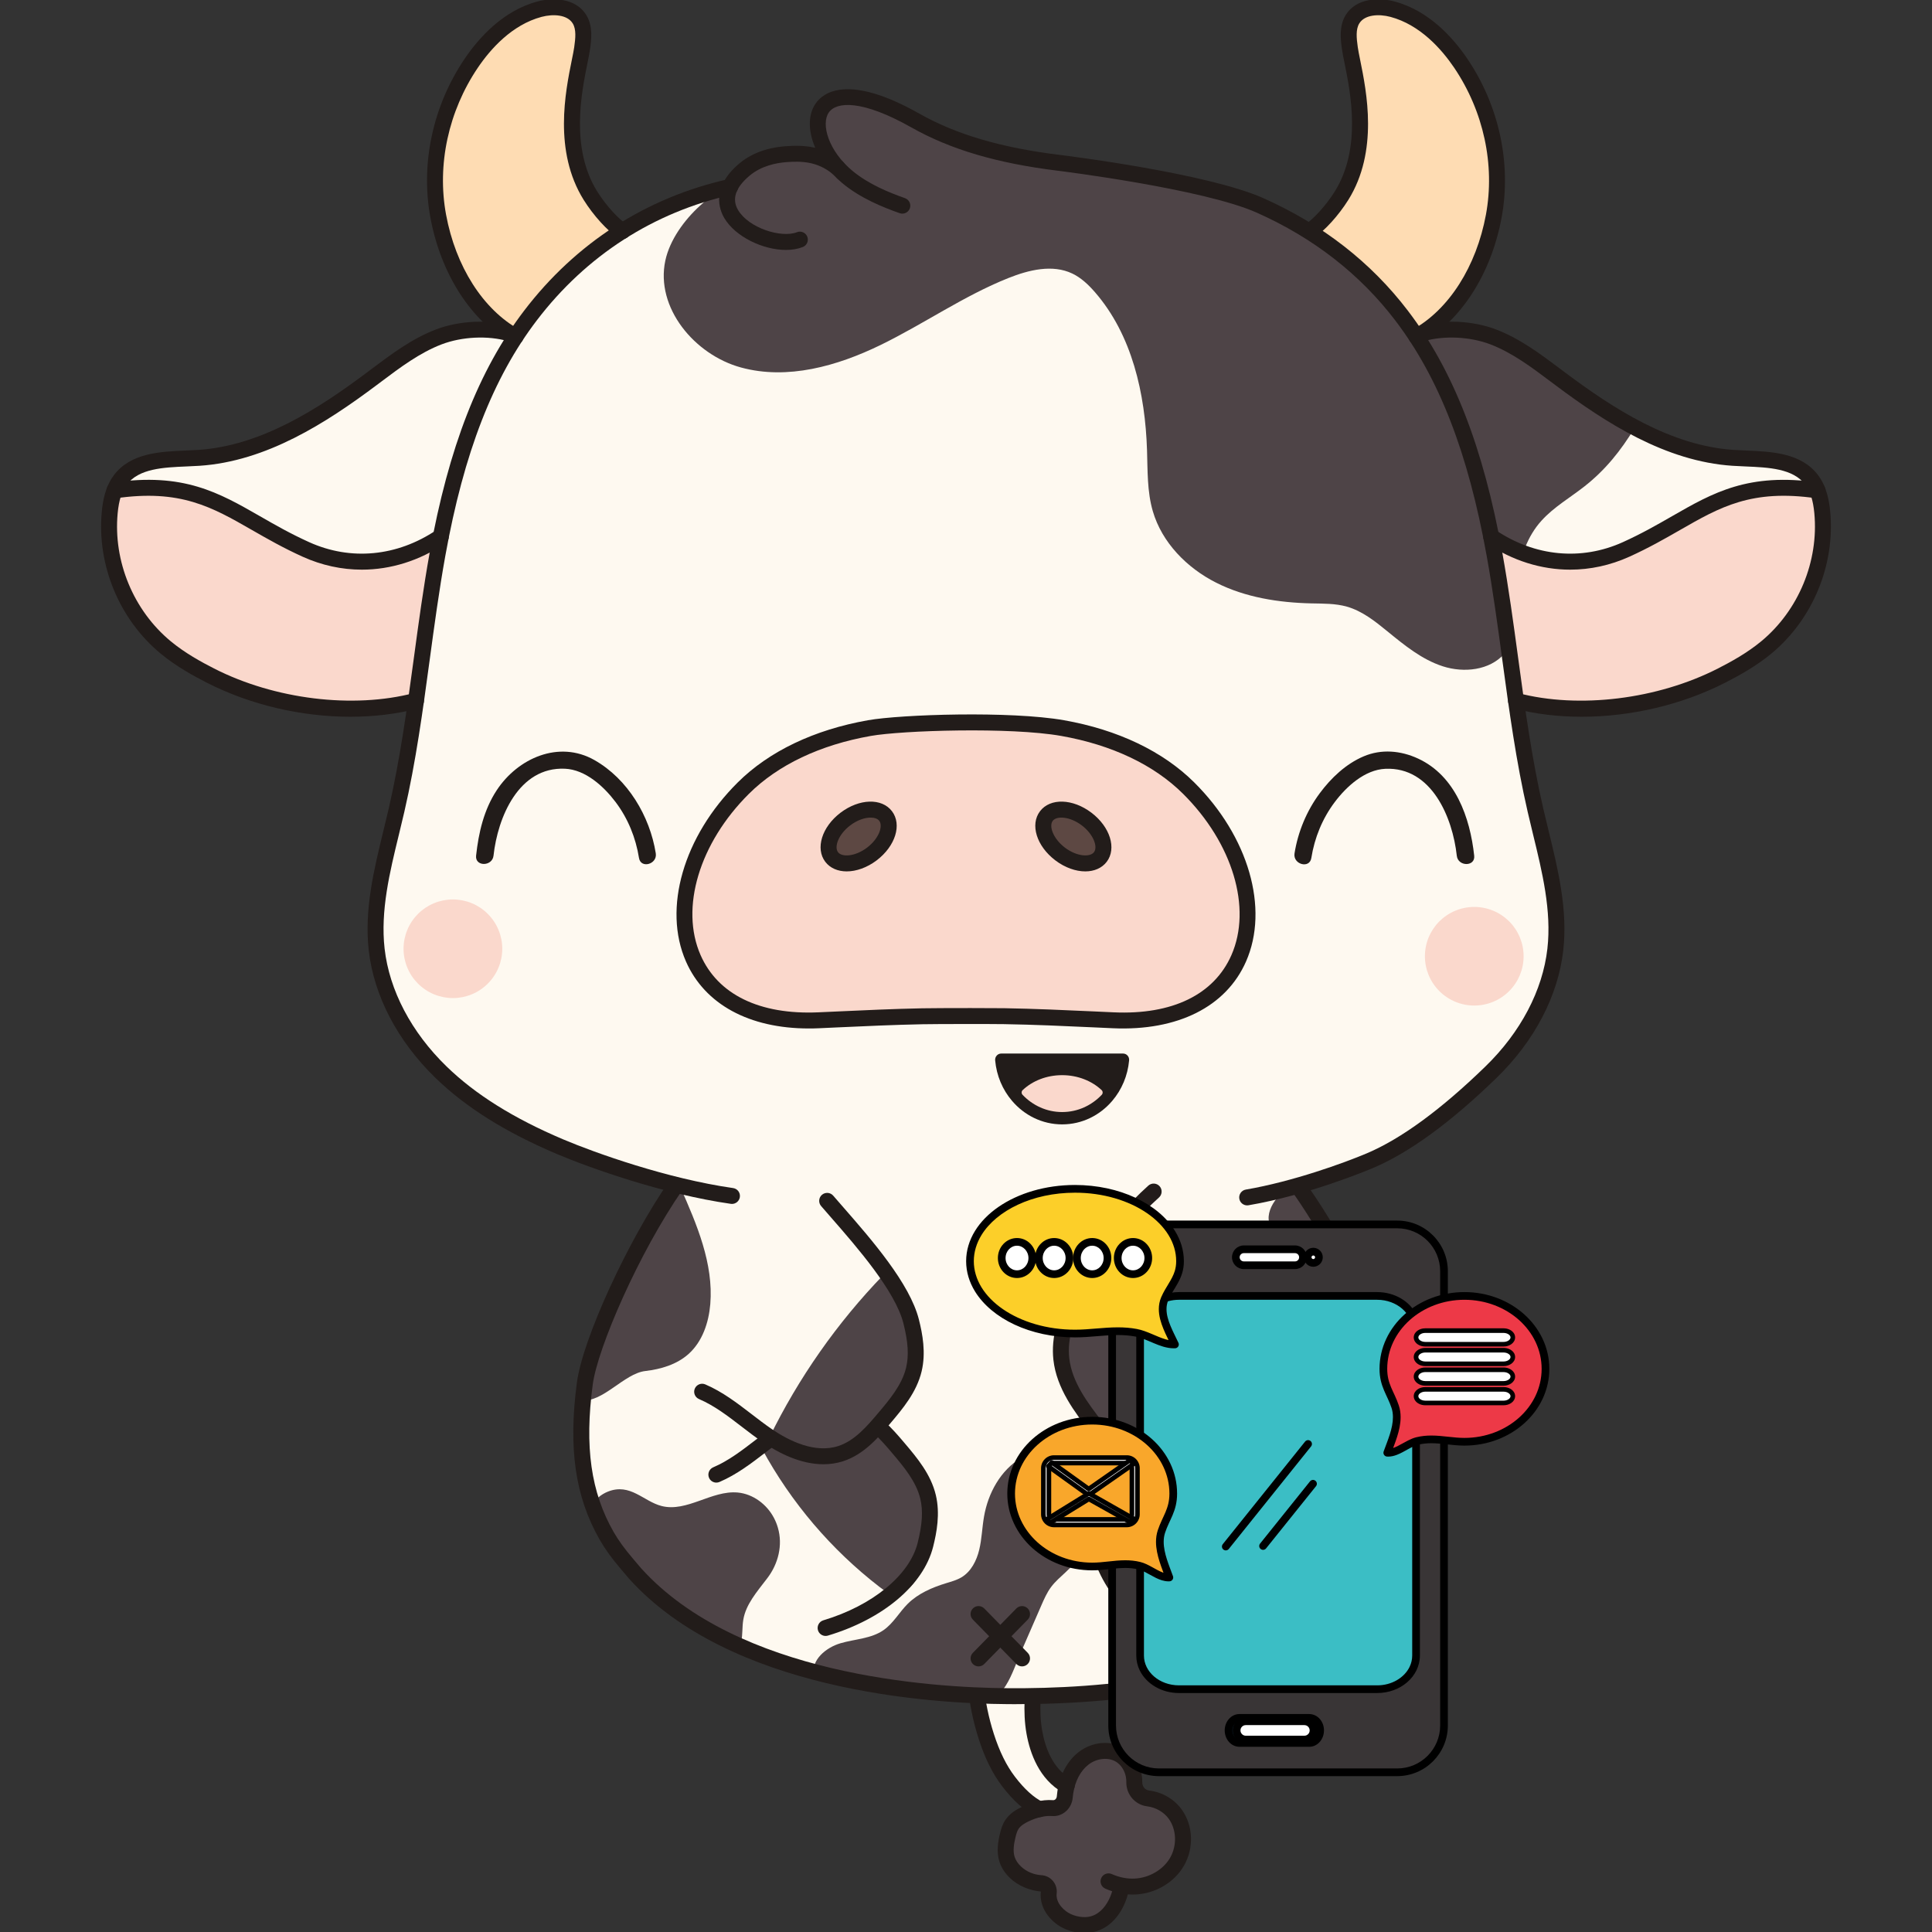 <svg xmlns="http://www.w3.org/2000/svg" xmlns:xlink="http://www.w3.org/1999/xlink" width="500" zoomAndPan="magnify" viewBox="0 0 375 375" height="500" preserveAspectRatio="xMidYMid meet" version="1.0"><rect x="0" y="0" width="375" height="375" fill="#333333" stroke="none"/><defs><clipPath id="becaec984e"><path d="M 215 236 L 282 236 L 282 344.75 L 215 344.75 Z M 215 236 " clip-rule="nonzero"/></clipPath><clipPath id="42be4641e6"><path d="M 187.5 230 L 230 230 L 230 262 L 187.5 262 Z M 187.5 230 " clip-rule="nonzero"/></clipPath><clipPath id="3b17c82806"><path d="M 267 250 L 300.75 250 L 300.75 283 L 267 283 Z M 267 250 " clip-rule="nonzero"/></clipPath></defs><path fill="#4e4447" d="M 229.559 353.883 C 228.598 352.148 227.527 350.312 225.738 349.457 C 224.09 348.672 221.867 348.723 220.871 347.191 C 220.496 346.617 220.383 345.918 220.227 345.25 C 219.691 342.984 218.305 340.648 216.039 340.109 C 214.445 339.73 212.789 340.32 211.309 341.02 C 210.77 341.273 210.23 341.551 209.789 341.949 C 208.379 343.219 208.277 345.367 207.426 347.062 C 206.07 349.77 202.988 351.062 200.145 352.102 C 199.02 352.516 197.863 352.938 196.988 353.754 C 195.227 355.395 195.094 358.156 195.578 360.512 C 195.766 361.434 196.039 362.367 196.613 363.117 C 198.16 365.145 201.254 365.164 203.262 366.742 C 203.434 366.879 203.605 367.035 203.695 367.238 C 203.812 367.496 203.777 367.797 203.781 368.082 C 203.793 369.508 204.758 370.75 205.832 371.688 C 207.742 373.355 210.492 374.457 212.816 373.441 C 214.988 372.496 216.055 370.094 216.992 367.918 C 217.098 367.672 217.211 367.418 217.414 367.242 C 217.68 367.016 218.047 366.961 218.391 366.902 C 222.082 366.301 225.539 364.344 227.957 361.492 C 229.496 359.68 231.27 356.969 229.559 353.883 Z M 229.559 353.883 " fill-opacity="1" fill-rule="nonzero"/><path fill="#fef9f0" d="M 207.215 345.906 C 206.809 347.031 206.402 348.16 205.996 349.289 C 205.871 349.641 205.73 350.008 205.449 350.254 C 205.047 350.598 204.465 350.605 203.938 350.594 C 203.18 350.578 202.418 350.555 201.664 350.527 C 201.094 350.504 200.504 350.473 200 350.215 C 199.609 350.012 199.301 349.691 199.004 349.367 C 196.355 346.453 194.465 342.941 192.703 339.422 C 191.906 337.828 191.125 336.219 190.59 334.523 C 189.844 332.164 189.578 329.684 189.316 327.227 C 189.293 326.996 189.27 326.754 189.359 326.539 C 189.426 326.379 189.547 326.254 189.668 326.133 C 192.699 323.062 196.805 321.074 201.094 320.598 C 201.359 325.121 200.605 328.965 200.871 333.488 C 200.969 335.133 201.406 337.121 201.746 338.73 C 201.969 339.789 202.988 341.527 203.645 342.387 C 203.961 342.797 205.188 344.906 207.215 345.906 Z M 207.215 345.906 " fill-opacity="1" fill-rule="nonzero"/><path fill="#221c1a" d="M 210.488 375.203 C 209.754 375.203 208.996 375.105 208.219 374.914 C 206.98 374.602 205.883 374.082 204.961 373.371 C 203.691 372.383 202.781 371.156 202.32 369.824 C 202.023 368.969 201.922 368.043 202.027 367.145 C 199.789 366.938 197.641 366.027 196.086 364.57 C 195.098 363.645 194.379 362.547 194.004 361.395 C 193.375 359.469 193.719 357.453 194.09 355.914 C 194.297 355.043 194.566 354.125 195.109 353.293 C 196.004 351.926 197.395 351.16 198.508 350.645 C 199.938 349.984 202.117 349.23 204.41 349.41 C 204.805 349.438 205.094 349.059 205.125 348.684 C 205.152 348.348 205.191 348.008 205.242 347.676 C 205.734 344.461 207.195 341.762 209.359 340.082 C 212.031 338 215.719 337.711 218.324 339.375 C 220.016 340.449 221.238 342.352 221.598 344.457 C 221.68 344.949 221.723 345.457 221.715 345.969 C 221.707 346.766 222.273 347.441 223.035 347.535 C 225.609 347.852 227.93 349.211 229.395 351.262 C 231.625 354.379 231.773 358.773 229.766 362.199 C 227.879 365.41 224.293 367.527 220.402 367.719 C 219.91 367.742 219.414 367.738 218.914 367.699 C 218.398 369.645 217.191 372.242 214.875 373.848 C 213.582 374.746 212.09 375.203 210.488 375.203 Z M 203.738 352.477 C 202.559 352.477 201.18 352.816 199.809 353.453 C 199.07 353.793 198.168 354.277 197.699 354.984 C 197.434 355.398 197.266 355.941 197.102 356.633 C 196.809 357.852 196.562 359.254 196.945 360.438 C 197.16 361.094 197.594 361.742 198.203 362.312 C 199.238 363.285 200.676 363.887 202.148 363.973 C 203.004 364.02 203.812 364.426 204.371 365.09 C 204.934 365.758 205.203 366.637 205.102 367.5 C 205.051 367.934 205.102 368.402 205.246 368.816 C 205.578 369.781 206.309 370.496 206.863 370.926 C 207.441 371.375 208.148 371.707 208.969 371.914 C 210.586 372.312 211.941 372.117 213.109 371.309 C 214.57 370.297 215.461 368.52 215.871 367.094 C 215.418 366.945 214.969 366.773 214.527 366.578 C 213.75 366.227 213.398 365.312 213.75 364.531 C 214.098 363.754 215.016 363.41 215.797 363.754 C 217.234 364.398 218.777 364.707 220.25 364.629 C 223.062 364.492 225.75 362.922 227.094 360.633 C 228.473 358.281 228.383 355.168 226.879 353.059 C 225.926 351.73 224.348 350.812 222.656 350.605 C 220.328 350.32 218.594 348.309 218.617 345.934 C 218.621 345.605 218.598 345.285 218.547 344.973 C 218.332 343.715 217.625 342.598 216.66 341.98 C 215.164 341.027 212.891 341.254 211.258 342.523 C 209.723 343.715 208.676 345.711 208.305 348.145 C 208.262 348.406 208.23 348.668 208.211 348.934 C 208.039 351.051 206.227 352.672 204.176 352.492 C 204.031 352.484 203.887 352.477 203.738 352.477 Z M 203.738 352.477 " fill-opacity="1" fill-rule="nonzero"/><path fill="#221c1a" d="M 207.047 348.133 C 206.789 348.133 206.527 348.07 206.285 347.934 C 201.699 345.328 199.93 340.309 199.254 336.559 C 198.457 332.156 198.984 327.586 199.445 323.551 C 199.547 322.684 199.66 321.699 200.047 320.738 C 200.371 319.945 201.273 319.562 202.062 319.883 C 202.855 320.203 203.238 321.105 202.918 321.898 C 202.688 322.473 202.605 323.168 202.52 323.906 C 202.062 327.91 201.586 332.055 202.301 336.008 C 202.859 339.109 204.273 343.23 207.812 345.242 C 208.559 345.664 208.816 346.609 208.395 347.352 C 208.109 347.855 207.586 348.133 207.047 348.133 Z M 207.047 348.133 " fill-opacity="1" fill-rule="nonzero"/><path fill="#221c1a" d="M 201.734 352.715 C 201.504 352.715 201.273 352.664 201.051 352.555 C 198.852 351.477 196.656 349.512 194.527 346.723 C 192.652 344.262 191.156 341.238 189.949 337.473 C 188.883 334.145 188.176 330.695 187.84 327.215 C 187.758 326.363 188.383 325.609 189.234 325.531 C 190.09 325.426 190.84 326.07 190.922 326.922 C 191.234 330.18 191.898 333.414 192.898 336.531 C 193.996 339.953 195.332 342.672 196.988 344.848 C 198.824 347.254 200.648 348.91 202.414 349.777 C 203.184 350.152 203.5 351.082 203.125 351.848 C 202.855 352.395 202.305 352.715 201.734 352.715 Z M 201.734 352.715 " fill-opacity="1" fill-rule="nonzero"/><path fill="#fef9f0" d="M 247.152 225.594 C 256.188 236.961 279.609 274.934 270.273 296.652 C 269.562 298.312 265.445 306.492 259.781 312.027 C 245.773 325.719 218.695 329.246 195.676 329.098 C 169.363 328.926 139.066 322.734 123.297 305.312 L 121.609 303.324 C 120.188 301.648 118.852 299.895 117.762 297.992 C 112.621 289.012 112.074 279.203 113.516 268.398 C 114.551 260.652 124.566 238.371 132.844 226.461 Z M 247.152 225.594 " fill-opacity="1" fill-rule="nonzero"/><path fill="#4e4447" d="M 198.477 319.973 C 199.688 317.195 200.895 314.422 202.105 311.645 C 202.648 310.398 203.199 309.137 204.012 308.043 C 204.812 306.969 205.844 306.094 206.82 305.18 C 209.773 302.426 212.406 299.148 213.516 295.27 C 214.625 291.391 213.957 286.824 211.07 284.004 C 207.758 280.766 202.164 280.613 198.188 282.992 C 194.211 285.367 191.781 289.816 190.996 294.379 C 190.625 296.516 190.574 298.707 190.066 300.816 C 189.555 302.926 188.496 305.031 186.633 306.148 C 185.719 306.699 184.672 306.98 183.652 307.293 C 180.93 308.125 178.223 309.285 176.199 311.289 C 174.551 312.926 173.402 315.082 171.492 316.406 C 169.086 318.082 165.945 318.129 163.133 318.957 C 160.32 319.781 157.406 322.199 157.988 325.07 C 168.445 329.824 180.414 329.441 191.895 328.965 C 192.605 328.938 193.352 328.898 193.969 328.539 C 194.527 328.211 194.914 327.66 195.258 327.109 C 196.449 325.203 197.145 323.031 198.477 319.973 Z M 198.477 319.973 " fill-opacity="1" fill-rule="nonzero"/><path fill="#4e4447" d="M 251.746 229.957 C 248.652 230.586 245.16 234.977 246.551 237.812 C 247.312 239.359 248.773 240.418 249.949 241.68 C 254.008 246.031 254.352 253.359 250.715 258.07 C 249.574 259.551 248.109 260.777 247.117 262.359 C 246.129 263.945 245.715 266.113 246.805 267.629 C 247.891 269.141 250.008 269.453 251.461 270.613 C 253.762 272.449 254.059 276.086 256.469 277.773 C 258.242 279.016 260.77 278.789 262.594 277.621 C 264.418 276.453 265.617 274.508 266.371 272.48 C 269.078 265.184 266.578 257.027 263.324 249.957 C 259.902 242.523 257.211 234.988 251.746 229.957 Z M 251.746 229.957 " fill-opacity="1" fill-rule="nonzero"/><path fill="#4e4447" d="M 150.988 296.531 C 150.805 295.895 150.559 295.273 150.25 294.68 C 148.871 292.004 146.172 289.965 143.172 289.695 C 138.129 289.25 133.32 293.566 128.418 292.316 C 124.902 291.422 122.336 287.801 118 289.52 C 116.648 290.055 115.508 291.047 114.738 292.273 C 115.512 293.594 116.059 295.047 116.387 296.562 C 117.586 298.055 118.477 299.777 118.973 301.641 C 119.77 302.312 120.453 303.086 121.047 303.918 C 122.18 304.793 123.117 305.855 123.875 307.031 C 124.457 307.504 124.988 308.023 125.473 308.582 C 126.363 309.223 127.148 309.969 127.824 310.797 C 129.391 311.562 130.727 312.594 131.781 313.852 C 133.43 314.379 134.859 315.191 136.051 316.223 C 139.16 316.676 141.621 318.031 143.43 319.934 C 143.621 319.508 143.781 319.074 143.879 318.617 C 144.168 317.234 144.035 315.789 144.273 314.395 C 144.773 311.414 146.836 309.074 148.945 306.309 C 151.066 303.527 151.973 299.891 150.988 296.531 Z M 150.988 296.531 " fill-opacity="1" fill-rule="nonzero"/><path fill="#4e4447" d="M 132.062 230.445 C 135.254 237.66 138.516 245.262 137.867 253.125 C 137.566 256.727 136.328 260.418 133.629 262.824 C 131.355 264.852 128.285 265.762 125.258 266.113 C 121.125 266.59 116.945 272.352 112.824 271.781 C 115.188 271.789 114.043 265.758 114.711 263.496 C 115.383 261.234 115.59 260.453 116.527 258.289 C 120.812 248.379 126.277 236.977 132.062 230.445 Z M 132.062 230.445 " fill-opacity="1" fill-rule="nonzero"/><path fill="#4e4447" d="M 215.379 241.832 C 224.055 253.375 231.148 266.102 236.41 279.543 C 233.07 284.59 225.715 285.832 220.145 283.465 C 214.57 281.094 210.645 275.91 208.156 270.391 C 207.066 267.977 206.195 265.41 206.164 262.762 C 206.078 255.496 212.117 249.688 215.379 241.832 Z M 215.379 241.832 " fill-opacity="1" fill-rule="nonzero"/><path fill="#4e4447" d="M 147.91 281.234 C 153.535 291.617 161.355 300.801 170.707 308.016 C 171.504 308.629 172.355 309.25 173.352 309.387 C 175.438 309.68 177.172 307.801 178.207 305.961 C 180.832 301.297 181.645 295.645 180.441 290.43 C 179.238 285.215 176.027 280.488 171.621 277.441 C 169.27 279.012 166.887 280.602 164.215 281.535 C 161.547 282.473 158.512 282.699 155.93 281.547 C 154.57 280.941 153.387 279.984 152 279.445 C 150.617 278.91 148.844 278.91 147.91 281.234 Z M 147.91 281.234 " fill-opacity="1" fill-rule="nonzero"/><path fill="#4e4447" d="M 218.363 310.621 C 215.098 307.059 213.262 302.23 213.332 297.402 C 213.402 292.574 215.383 287.801 218.746 284.34 C 226.316 286.129 234.82 282.953 239.359 276.641 C 240.141 278.199 241.82 279.055 243.281 280.008 C 244.742 280.965 246.199 282.391 246.086 284.129 C 246.016 285.18 245.379 286.098 244.746 286.941 C 237.711 296.379 228.906 304.496 218.363 310.621 Z M 218.363 310.621 " fill-opacity="1" fill-rule="nonzero"/><path fill="#4e4447" d="M 171.469 247.465 C 162.477 256.762 154.965 267.484 149.297 279.105 C 151.754 280.484 154.242 281.871 156.945 282.656 C 159.652 283.438 162.641 283.574 165.23 282.465 C 168.215 281.191 170.289 278.477 172.227 275.871 C 174.25 273.152 176.309 270.355 177.289 267.109 C 179.277 260.531 176.484 253.52 171.469 247.465 Z M 171.469 247.465 " fill-opacity="1" fill-rule="nonzero"/><path fill="#221c1a" d="M 139.043 287.773 C 138.445 287.773 137.871 287.422 137.621 286.836 C 137.285 286.051 137.648 285.145 138.434 284.805 C 141.422 283.527 144.012 281.531 146.754 279.422 C 147.355 278.961 147.953 278.5 148.559 278.047 C 149.242 277.539 150.211 277.672 150.727 278.355 C 151.238 279.039 151.102 280.008 150.418 280.523 C 149.824 280.969 149.234 281.422 148.645 281.875 C 145.867 284.008 143 286.215 139.652 287.648 C 139.453 287.734 139.246 287.773 139.043 287.773 Z M 139.043 287.773 " fill-opacity="1" fill-rule="nonzero"/><path fill="#221c1a" d="M 160.25 317.535 C 159.582 317.535 158.969 317.102 158.766 316.434 C 158.523 315.613 158.984 314.754 159.805 314.504 C 169.348 311.645 176.535 305.75 178.113 299.484 C 179.023 295.867 179.184 293.219 178.629 290.902 C 177.832 287.551 175.375 284.648 173.207 282.086 C 172.016 280.676 170.84 279.316 169.566 278.184 C 168.93 277.617 168.875 276.637 169.445 276 C 170.016 275.363 170.992 275.309 171.629 275.879 C 173.051 277.145 174.305 278.594 175.57 280.09 C 177.961 282.914 180.672 286.117 181.641 290.184 C 182.508 293.809 181.816 297.461 181.117 300.238 C 179.246 307.652 171.422 314.254 160.695 317.469 C 160.547 317.512 160.395 317.535 160.25 317.535 Z M 160.25 317.535 " fill-opacity="1" fill-rule="nonzero"/><path fill="#221c1a" d="M 255.004 292.594 C 254.754 292.594 254.504 292.531 254.27 292.406 C 250.562 290.398 247.742 287.301 245.012 284.305 C 243.93 283.117 242.809 281.883 241.664 280.762 C 240.332 279.457 239.113 277.555 237.98 275.723 C 237.531 274.996 237.758 274.043 238.484 273.594 C 239.211 273.145 240.164 273.371 240.613 274.098 C 241.648 275.77 242.746 277.492 243.832 278.555 C 245.039 279.738 246.191 281 247.305 282.223 C 249.973 285.156 252.496 287.93 255.742 289.688 C 256.496 290.094 256.773 291.031 256.367 291.781 C 256.086 292.301 255.555 292.594 255.004 292.594 Z M 255.004 292.594 " fill-opacity="1" fill-rule="nonzero"/><path fill="#221c1a" d="M 225.918 318 C 225.656 318 225.391 317.938 225.148 317.797 C 216.09 312.625 210.414 302.945 211.352 294.258 C 211.863 289.477 214.418 285.754 217.211 282.047 C 217.727 281.363 218.695 281.227 219.379 281.742 C 220.062 282.254 220.199 283.223 219.684 283.906 C 217.062 287.383 214.859 290.586 214.426 294.59 C 213.621 302.09 218.66 310.527 226.688 315.113 C 227.43 315.535 227.688 316.48 227.262 317.223 C 226.977 317.723 226.453 318 225.918 318 Z M 225.918 318 " fill-opacity="1" fill-rule="nonzero"/><path fill="#221c1a" d="M 197.09 330.777 C 196.609 330.777 196.137 330.777 195.664 330.773 C 180.082 330.672 141.723 328.102 122.148 306.48 L 120.43 304.453 C 118.695 302.414 117.422 300.645 116.418 298.887 C 111.641 290.547 110.273 281.121 111.98 268.324 C 113.113 259.855 121.863 240.797 129.988 229.109 C 130.473 228.406 131.438 228.23 132.141 228.719 C 132.844 229.207 133.02 230.172 132.531 230.871 C 124.012 243.129 116.004 261.605 115.051 268.734 C 113.438 280.812 114.688 289.641 119.105 297.355 C 120.012 298.941 121.184 300.562 122.789 302.453 L 124.477 304.441 C 143.195 325.117 180.512 327.582 195.684 327.68 C 212.75 327.809 243.629 325.777 258.699 311.051 C 264.086 305.789 268.078 297.977 268.852 296.176 C 277.855 275.215 257.363 239.402 248.879 228.73 C 248.344 228.062 248.457 227.09 249.125 226.559 C 249.797 226.027 250.77 226.141 251.301 226.805 C 261.617 239.781 281.074 275.574 271.699 297.395 C 270.871 299.316 266.613 307.645 260.863 313.266 C 246.129 327.664 218.348 330.777 197.09 330.777 Z M 197.09 330.777 " fill-opacity="1" fill-rule="nonzero"/><path fill="#221c1a" d="M 189.938 323.445 C 189.547 323.445 189.156 323.297 188.855 323.004 C 188.242 322.406 188.234 321.426 188.832 320.816 L 197.273 312.203 C 197.871 311.594 198.852 311.582 199.461 312.18 C 200.07 312.777 200.082 313.758 199.484 314.367 L 191.043 322.98 C 190.742 323.289 190.34 323.445 189.938 323.445 Z M 189.938 323.445 " fill-opacity="1" fill-rule="nonzero"/><path fill="#221c1a" d="M 198.379 323.445 C 197.977 323.445 197.574 323.289 197.27 322.98 L 188.832 314.367 C 188.234 313.758 188.242 312.777 188.855 312.18 C 189.465 311.578 190.445 311.594 191.043 312.203 L 199.484 320.816 C 200.082 321.426 200.07 322.406 199.461 323.004 C 199.16 323.297 198.77 323.445 198.379 323.445 Z M 198.379 323.445 " fill-opacity="1" fill-rule="nonzero"/><path fill="#fef9f0" d="M 231.465 233.594 C 246.406 232.074 254.465 229.148 257.715 228.145 C 259.77 227.512 261.781 226.738 263.754 225.887 C 274.59 221.199 284.316 213.965 291.918 204.934 C 293.023 204.195 293.555 203.387 294.082 202.582 C 297.484 197.379 300.961 191.996 302.102 185.883 C 303.289 179.535 301.836 173.004 300.086 166.785 C 298.336 160.566 296.262 154.324 296.188 147.863 C 294.016 126.602 290.184 105.879 284.344 85.734 C 283.301 82.133 282.148 78.461 279.852 75.496 C 276.664 66.652 270.363 59.789 264.203 53.141 C 262.902 51.738 261.598 50.332 260.168 49.062 C 256.582 45.879 252.285 43.621 248.039 41.398 C 246.109 40.391 244.172 39.375 242.109 38.688 C 240.719 38.219 239.281 37.906 237.848 37.59 C 233.129 36.559 228.41 35.523 223.688 34.492 C 212.035 32.66 200.598 30.898 189.422 27.988 C 185.613 27.113 181.938 25.02 178.141 23.328 C 175.828 22.297 173.457 21.41 171.086 20.52 C 168.27 19.469 165.277 18.395 162.324 18.957 C 161.539 19.109 160.754 19.387 160.164 19.922 C 159.531 20.492 159.176 21.305 158.934 22.121 C 158.074 25.02 158.512 28.277 160.109 30.844 C 156.633 29.637 153.238 29.234 149.961 29.84 C 146.684 30.449 143.523 32.148 141.617 34.883 C 141.246 35.414 140.934 36.168 141.34 36.672 C 138.012 36.582 134.668 37.336 131.699 38.844 C 123.512 42.738 115.98 47.852 109.426 54.109 C 106.332 57.898 103.438 61.844 100.539 65.785 C 99.145 67.688 97.75 69.59 96.59 71.641 C 95.52 73.527 94.664 75.523 93.852 77.531 C 89.395 88.59 86.32 100.203 84.844 111.988 C 83.57 120.117 82.051 128.207 80.758 136.336 C 80.445 144.625 77.594 152.578 75.84 160.688 C 74.152 168.484 73.473 176.465 72.961 184.77 C 74.734 193.715 79.371 202.07 86.023 208.309 C 88.922 211.027 92.176 213.344 95.445 215.602 C 97.586 217.082 99.742 218.543 102.016 219.809 C 106.836 222.484 112.109 224.234 117.348 225.965 C 120.75 227.086 124.152 228.211 127.355 229.016 C 133.953 232.305 141.832 231.188 149.234 232.641 C 154.145 234.02 159.16 235.41 164.246 235.129 C 167.328 234.957 170.367 234.176 173.449 234.246 C 175.695 234.297 177.898 234.801 180.113 235.188 C 185.996 236.211 191.992 236.402 197.961 236.594 C 203.414 236.766 208.863 236.938 214.316 237.109 C 216.074 237.164 217.844 237.219 219.59 236.988 C 223.211 236.508 226.449 234.102 231.465 233.594 Z M 231.465 233.594 " fill-opacity="1" fill-rule="nonzero"/><path fill="#fef9f0" d="M 288.957 104.863 C 287.398 90.785 282.633 77.074 275.266 65.027 C 277.09 63.629 279.609 63.648 281.891 63.93 C 288.551 64.758 294.984 67.328 300.379 71.316 C 302.062 72.559 303.645 73.938 305.277 75.246 C 311.516 80.23 318.566 84.191 326.07 86.922 C 328.742 87.895 331.484 88.719 334.297 89.137 C 336.922 89.531 339.586 89.57 342.238 89.641 C 344.277 89.691 346.367 89.773 348.238 90.578 C 350.109 91.387 351.734 93.098 351.832 95.129 C 346.008 92.477 339.098 94.039 333.324 96.805 C 327.555 99.57 322.348 103.48 316.375 105.785 C 314.113 106.656 311.762 107.289 309.395 107.824 C 307.488 108.254 305.555 108.621 303.602 108.688 C 298.605 108.852 293.715 107.012 288.957 104.863 Z M 288.957 104.863 " fill-opacity="1" fill-rule="nonzero"/><path fill="#fad8cc" d="M 179.898 197.203 C 181.746 196.859 186.68 197.211 188.555 197.211 C 196.891 197.211 199.688 197.133 206.812 197.633 C 210.82 197.914 214.848 197.871 218.867 197.793 C 221.375 197.742 223.902 197.68 226.355 197.141 C 232.383 195.816 237.656 191.508 240.234 185.902 C 242.809 180.301 242.664 173.539 239.934 168.012 C 238.855 165.832 237.41 163.852 236.371 161.652 C 235.805 160.457 235.363 159.195 234.68 158.062 C 234.188 157.238 233.578 156.492 232.949 155.773 C 225.586 147.352 214.902 141.914 203.754 140.918 C 201.547 140.719 199.328 140.691 197.109 140.66 C 190.531 140.57 183.953 140.48 177.375 140.391 C 172.242 141.262 167.242 141.977 162.281 142.891 C 158.066 143.668 153.629 144.719 150.582 147.734 C 147.062 149.379 144.188 152.316 141.883 155.594 C 139.578 158.871 137.812 162.496 136.191 166.16 C 135.332 168.102 134.504 170.078 134.098 172.16 C 133.559 174.898 133.77 177.719 134.035 180.496 C 134.293 183.176 134.633 185.934 135.973 188.27 C 136.938 189.957 138.371 191.32 139.785 192.66 C 141.582 194.359 143.543 196.141 146.223 196.406 C 147.465 196.496 148.555 197.254 149.75 197.602 C 150.875 197.926 152.07 197.879 153.242 197.848 C 158.004 197.703 162.77 197.766 167.523 198.031 C 171.668 198.266 175.816 197.961 179.898 197.203 Z M 179.898 197.203 " fill-opacity="1" fill-rule="nonzero"/><path fill="#5d4843" d="M 165.793 157.953 C 164.676 158.625 163.562 159.34 162.668 160.289 C 161.777 161.242 161.117 162.465 161.07 163.77 C 161.027 165.07 161.695 166.434 162.875 166.992 C 164.086 167.57 165.523 167.223 166.773 166.742 C 168.207 166.191 169.59 165.461 170.703 164.406 C 171.812 163.352 172.633 161.941 172.773 160.414 C 172.801 160.141 172.805 159.859 172.738 159.594 C 172.656 159.27 172.477 158.973 172.27 158.711 C 170.969 157.039 168.414 156.387 165.793 157.953 Z M 165.793 157.953 " fill-opacity="1" fill-rule="nonzero"/><path fill="#fedcb3" d="M 265.711 1.02 C 263.277 1.637 261.906 4.352 261.809 6.859 C 261.715 9.367 262.559 11.805 263.012 14.273 C 263.391 16.34 263.496 18.449 263.547 20.547 C 263.684 26.043 263.391 31.742 260.918 36.648 C 259.25 39.953 256.684 42.707 254.676 45.426 C 262.496 50.973 269.367 57.848 274.91 65.664 C 283.477 59.723 289.23 49.898 290.227 39.523 C 290.531 36.312 290.406 33.074 290.137 29.859 C 290.008 28.32 289.848 26.781 289.531 25.27 C 288.145 18.652 283.918 13.016 279.508 7.883 C 277.77 5.859 275.941 3.84 273.629 2.508 C 271.316 1.176 268.359 0.352 265.711 1.02 Z M 265.711 1.02 " fill-opacity="1" fill-rule="nonzero"/><path fill="#fedcb3" d="M 98.316 4.219 C 94.004 8.848 90.055 13.918 87.5 19.703 C 84 27.641 83.305 36.785 85.574 45.16 C 87.84 53.531 93.051 61.078 100.082 66.172 C 105.664 58.281 111.508 50.148 119.883 45.324 C 113.281 37.824 110.27 27.301 111.906 17.445 C 112.574 13.43 113.973 9.402 113.32 5.383 C 113.117 4.129 112.664 2.836 111.672 2.039 C 110.836 1.367 109.73 1.141 108.66 1.078 C 104.973 0.855 100.641 1.719 98.316 4.219 Z M 98.316 4.219 " fill-opacity="1" fill-rule="nonzero"/><path fill="#5d4843" d="M 204.238 157.016 C 202.98 157.719 202.336 159.27 202.473 160.703 C 202.609 162.141 203.426 163.445 204.492 164.422 C 205.555 165.395 206.852 166.074 208.164 166.676 C 209.488 167.281 211.148 167.789 212.312 166.91 C 212.723 166.602 213.008 166.152 213.238 165.691 C 213.641 164.891 213.91 163.992 213.824 163.094 C 213.727 162.09 213.188 161.18 212.559 160.387 C 210.754 158.125 207.527 155.176 204.238 157.016 Z M 204.238 157.016 " fill-opacity="1" fill-rule="nonzero"/><path fill="#fad8cc" d="M 84.52 107.035 C 81.828 116.586 81.113 126.566 80.406 136.465 C 75.785 137.02 71.703 137.633 67.602 137.512 C 63.84 137.398 60.125 136.672 56.453 135.844 C 51.406 134.707 46.379 133.375 41.645 131.285 C 36.914 129.195 32.469 126.312 29.059 122.426 C 22.711 115.195 20.5 104.875 22.031 95.359 C 29.508 94.746 37.34 95.027 44.051 98.379 C 47.328 100.02 50.227 102.336 53.457 104.07 C 55.996 105.43 58.715 106.418 61.445 107.336 C 63.379 107.988 65.34 108.613 67.363 108.887 C 73.215 109.688 79.023 107.535 84.539 105.422 C 84.461 105.941 84.383 106.461 84.52 107.035 Z M 84.52 107.035 " fill-opacity="1" fill-rule="nonzero"/><path fill="#fef9f0" d="M 85.152 105.027 C 87.621 90.828 92.844 77.117 100.469 65.078 C 98.148 63.949 95.578 63.336 92.996 63.305 C 87.488 63.23 82.25 65.742 77.742 68.902 C 73.234 72.066 69.242 75.914 64.727 79.066 C 56.781 84.609 47.27 87.883 37.594 88.398 C 34.734 88.551 31.832 88.473 29.066 89.195 C 26.301 89.918 23.602 91.617 22.34 94.832 C 28.789 93.125 35.672 94.945 41.746 97.699 C 47.816 100.457 53.461 104.148 59.707 106.492 C 65.949 108.836 73.176 109.703 79.152 106.746 C 80.262 106.199 81.305 105.527 85.152 105.027 Z M 85.152 105.027 " fill-opacity="1" fill-rule="nonzero"/><path fill="#4e4447" d="M 287.742 92.883 C 286.574 88.801 282.223 78.293 280.918 75.719 C 271.59 57.289 258.785 43.105 236.68 37.336 C 224.152 34.066 194.309 31.707 176.992 23.02 C 161.465 15.23 157.055 17.66 159.348 29.348 C 149.312 29.711 143.949 32.59 135.867 39.93 C 132.828 42.691 130.004 46.562 129.141 50.574 C 127.184 59.711 134.801 68.863 143.82 71.328 C 152.84 73.797 162.5 71.059 170.906 66.969 C 179.312 62.875 187.051 57.43 195.734 53.965 C 199.703 52.383 204.289 51.258 208.141 53.098 C 209.863 53.922 211.277 55.273 212.527 56.711 C 219.742 65.004 222.285 76.418 222.637 87.398 C 222.766 91.363 222.648 95.402 223.758 99.215 C 225.535 105.32 230.375 110.23 236.055 113.098 C 241.734 115.965 248.191 116.973 254.551 117.117 C 256.863 117.168 259.211 117.117 261.434 117.75 C 264.398 118.594 266.887 120.574 269.273 122.523 C 272.59 125.234 275.992 128.027 280.07 129.336 C 284.148 130.645 289.125 130.121 291.965 126.918 C 295.957 122.418 291.355 117.027 290.09 107.629 C 289.953 106.613 288.879 96.855 287.742 92.883 Z M 287.742 92.883 " fill-opacity="1" fill-rule="nonzero"/><path fill="#4e4447" d="M 298.172 70.078 C 298.004 69.961 297.578 69.699 296.988 69.352 C 291.02 65.805 284.141 64.176 277.199 64.355 C 276.328 64.379 275.355 64.367 274.238 64.301 C 282.055 79.309 286.703 92.637 289.27 104.102 C 291.133 104.34 292.91 104.934 294.523 105.84 C 295.039 105.941 295.551 106.066 296.047 106.223 C 296.793 104.336 297.836 102.566 299.199 101.066 C 301.582 98.43 304.719 96.621 307.516 94.43 C 311.598 91.227 314.594 87.484 317.285 83.055 C 318.18 81.586 309.824 78.285 298.172 70.078 Z M 298.172 70.078 " fill-opacity="1" fill-rule="nonzero"/><path fill="#fad8cc" d="M 294.234 137.117 C 291.656 126.637 292.367 115.543 289.496 105.355 C 295.516 107.688 301.887 109.973 308.273 109.047 C 310.215 108.766 312.102 108.191 313.938 107.496 C 319.039 105.566 323.734 102.719 328.586 100.23 C 333.441 97.738 338.59 95.57 344.031 95.156 C 346.035 95.008 348.336 95.312 350.328 95.559 C 353.5 95.945 353.863 96.066 353.531 100.988 C 353.559 104.898 352.773 108.762 351.906 112.574 C 351.566 114.078 351.207 115.594 350.555 116.988 C 349.77 118.664 348.582 120.117 347.344 121.488 C 344.871 124.215 342.098 126.719 338.867 128.484 C 337.332 129.324 336.102 131.145 334.484 131.809 C 332.367 132.672 331.023 133.152 328.906 134.02 C 324.793 135.699 319.484 136.617 315.109 137.402 C 308.758 138.539 302.23 137.707 294.234 137.117 Z M 294.234 137.117 " fill-opacity="1" fill-rule="nonzero"/><path fill="#221c1a" d="M 152.547 48.512 C 148.094 48.512 142.75 45.961 140.602 42.352 C 139.625 40.715 137.953 36.395 143.504 31.73 C 146.414 29.285 149.98 28.559 152.461 28.383 C 156.051 28.121 159.887 28.309 163.621 31.41 C 164.277 31.957 164.367 32.934 163.82 33.59 C 163.273 34.246 162.297 34.336 161.641 33.789 C 158.605 31.27 155.426 31.27 152.688 31.465 C 150.66 31.613 147.77 32.188 145.496 34.098 C 142.75 36.406 142 38.648 143.262 40.773 C 145.367 44.305 151.684 46.246 154.688 45.07 C 155.484 44.758 156.383 45.148 156.695 45.941 C 157.008 46.738 156.617 47.637 155.82 47.949 C 154.844 48.332 153.727 48.512 152.547 48.512 Z M 152.547 48.512 " fill-opacity="1" fill-rule="nonzero"/><path fill="#221c1a" d="M 100.062 66.891 C 99.809 66.891 99.551 66.828 99.312 66.695 C 91.461 62.344 85.562 53.191 83.535 42.211 C 81.605 31.746 84.023 20.527 90.176 11.426 C 92.941 7.336 97.637 2.078 104.305 0.289 C 107.422 -0.547 111.781 -0.359 113.801 2.918 C 115.148 5.113 114.773 7.797 114.523 9.574 C 114.43 10.258 114.246 11.16 114.027 12.238 C 112.859 18.012 110.68 28.754 115.922 37.168 C 117.75 40.098 120.238 42.648 121.656 43.559 C 122.375 44.023 122.582 44.98 122.117 45.699 C 121.656 46.414 120.695 46.621 119.977 46.16 C 117.914 44.832 115.164 41.805 113.293 38.801 C 107.402 29.344 109.738 17.816 110.992 11.625 C 111.195 10.621 111.371 9.781 111.457 9.145 C 111.707 7.375 111.871 5.691 111.164 4.543 C 110.109 2.828 107.363 2.676 105.109 3.277 C 99.363 4.82 95.211 9.504 92.738 13.156 C 87.039 21.594 84.793 31.977 86.578 41.648 C 88.441 51.73 93.762 60.082 100.816 63.988 C 101.562 64.402 101.832 65.344 101.418 66.09 C 101.137 66.602 100.605 66.891 100.062 66.891 Z M 100.062 66.891 " fill-opacity="1" fill-rule="nonzero"/><path fill="#221c1a" d="M 142.074 233.68 C 142.004 233.68 141.93 233.676 141.855 233.664 C 128.836 231.809 114.5 226.711 108.082 223.988 C 98.102 219.758 90.395 214.926 84.512 209.207 C 77.168 202.074 72.574 193.293 71.574 184.48 C 70.68 176.578 72.582 168.773 74.426 161.227 C 74.777 159.777 75.133 158.328 75.465 156.883 C 77.676 147.281 79.027 137.312 80.336 127.672 C 81.238 121 82.172 114.105 83.387 107.355 C 87.082 86.824 92.91 71.871 101.73 60.305 C 111.77 47.145 125.477 38.316 141.379 34.773 C 142.215 34.59 143.043 35.113 143.227 35.945 C 143.414 36.781 142.887 37.605 142.055 37.793 C 126.875 41.176 113.781 49.605 104.195 62.18 C 95.684 73.34 90.039 87.871 86.434 107.902 C 85.23 114.586 84.301 121.449 83.402 128.086 C 82.086 137.797 80.727 147.836 78.48 157.578 C 78.145 159.035 77.789 160.496 77.434 161.961 C 75.656 169.246 73.816 176.777 74.652 184.133 C 75.57 192.234 79.84 200.352 86.668 206.988 C 92.273 212.434 99.672 217.062 109.289 221.141 C 115.57 223.801 129.59 228.793 142.293 230.602 C 143.141 230.723 143.727 231.504 143.605 232.352 C 143.496 233.121 142.832 233.68 142.074 233.68 Z M 142.074 233.68 " fill-opacity="1" fill-rule="nonzero"/><path fill="#221c1a" d="M 68.008 139.121 C 58.539 139.121 48.617 136.84 40.133 132.504 C 37.543 131.18 34.184 129.344 31.18 126.863 C 23.156 120.227 18.781 109.668 19.758 99.312 C 19.941 97.359 20.391 94.492 22.137 92.191 C 25.402 87.902 31.086 87.66 36.098 87.445 C 36.914 87.41 37.719 87.375 38.504 87.324 C 50.707 86.527 61.852 79.309 71.148 72.352 L 72.129 71.617 C 75.98 68.723 79.965 65.727 84.613 63.949 C 89.133 62.219 94.969 61.949 99.477 63.258 C 100.297 63.492 100.77 64.352 100.531 65.172 C 100.293 65.992 99.438 66.465 98.613 66.227 C 94.715 65.094 89.652 65.336 85.719 66.84 C 81.48 68.461 77.672 71.324 73.988 74.09 L 73.004 74.828 C 63.344 82.055 51.715 89.559 38.707 90.41 C 37.898 90.465 37.07 90.5 36.23 90.535 C 31.688 90.73 26.988 90.93 24.602 94.066 C 23.637 95.336 23.078 97.094 22.84 99.602 C 21.957 108.957 25.91 118.488 33.152 124.48 C 35.922 126.77 39.09 128.5 41.543 129.75 C 53.277 135.746 68.512 137.617 80.355 134.52 C 81.184 134.309 82.027 134.801 82.242 135.625 C 82.461 136.453 81.965 137.297 81.137 137.516 C 77.008 138.594 72.559 139.121 68.008 139.121 Z M 68.008 139.121 " fill-opacity="1" fill-rule="nonzero"/><path fill="#221c1a" d="M 70.23 110.57 C 66.344 110.57 62.457 109.738 58.746 108.059 C 54.977 106.352 51.895 104.586 48.914 102.879 C 41.141 98.418 35 94.898 22.449 96.723 C 21.602 96.855 20.82 96.258 20.695 95.414 C 20.574 94.57 21.156 93.785 22.004 93.66 C 35.613 91.672 42.492 95.625 50.457 100.195 C 53.371 101.867 56.387 103.598 60.02 105.238 C 68.078 108.879 77.07 108.023 84.699 102.891 C 85.406 102.418 86.367 102.602 86.848 103.309 C 87.324 104.02 87.137 104.98 86.43 105.457 C 81.391 108.848 75.816 110.57 70.23 110.57 Z M 70.23 110.57 " fill-opacity="1" fill-rule="nonzero"/><path fill="#221c1a" d="M 274.938 66.891 C 274.395 66.891 273.863 66.602 273.582 66.09 C 273.168 65.344 273.438 64.402 274.184 63.988 C 281.238 60.082 286.559 51.73 288.422 41.648 C 290.207 31.977 287.961 21.594 282.262 13.156 C 279.789 9.504 275.637 4.82 269.891 3.277 C 267.637 2.676 264.891 2.828 263.84 4.543 C 263.129 5.691 263.293 7.375 263.543 9.145 C 263.629 9.781 263.801 10.621 264.004 11.625 C 265.262 17.816 267.598 29.344 261.707 38.801 C 259.832 41.805 257.086 44.832 255.023 46.16 C 254.305 46.621 253.344 46.418 252.883 45.699 C 252.418 44.98 252.625 44.023 253.344 43.559 C 254.762 42.648 257.25 40.098 259.078 37.168 C 264.32 28.75 262.141 18.012 260.973 12.238 C 260.754 11.16 260.57 10.258 260.477 9.574 C 260.227 7.797 259.852 5.113 261.199 2.918 C 263.219 -0.359 267.578 -0.547 270.695 0.289 C 277.363 2.078 282.059 7.336 284.824 11.426 C 290.977 20.527 293.395 31.746 291.465 42.211 C 289.438 53.191 283.539 62.344 275.688 66.695 C 275.449 66.828 275.191 66.891 274.938 66.891 Z M 274.938 66.891 " fill-opacity="1" fill-rule="nonzero"/><path fill="#221c1a" d="M 242.074 233.965 C 241.332 233.965 240.68 233.43 240.551 232.68 C 240.406 231.836 240.973 231.039 241.816 230.895 C 250.898 229.344 260.863 225.738 265.324 223.848 C 271.984 221.023 279.727 215.352 288.332 206.988 C 295.16 200.352 299.43 192.234 300.348 184.133 C 301.184 176.781 299.344 169.246 297.566 161.961 C 297.211 160.5 296.855 159.035 296.52 157.578 C 294.273 147.836 292.914 137.801 291.598 128.09 C 290.699 121.453 289.77 114.586 288.566 107.902 C 284.961 87.871 279.316 73.344 270.805 62.18 C 263.957 53.199 254.914 46.164 243.93 41.273 C 233.5 36.633 205.656 33.18 205.379 33.145 C 193.539 31.695 184.492 29.023 176.91 24.742 C 167.336 19.332 162.344 19.695 160.867 21.84 C 159.309 24.102 160.812 29.312 165.469 33.168 C 168.609 35.773 172.566 37.367 175.66 38.465 C 176.465 38.75 176.887 39.637 176.602 40.441 C 176.312 41.246 175.43 41.664 174.625 41.379 C 171.289 40.199 167.008 38.469 163.492 35.551 C 157.934 30.945 155.613 24.008 158.316 20.086 C 159.719 18.051 164.488 14.172 178.434 22.051 C 185.648 26.125 194.332 28.676 205.754 30.074 C 206.918 30.215 234.34 33.621 245.188 38.449 C 256.652 43.555 266.102 50.906 273.266 60.305 C 282.09 71.871 287.918 86.824 291.613 107.355 C 292.828 114.105 293.762 121.004 294.668 127.676 C 295.973 137.316 297.324 147.281 299.535 156.883 C 299.867 158.328 300.223 159.777 300.574 161.23 C 302.418 168.777 304.32 176.582 303.426 184.48 C 302.426 193.293 297.832 202.074 290.488 209.207 C 281.609 217.836 273.551 223.723 266.531 226.695 C 265.27 227.23 253.863 231.977 242.336 233.941 C 242.25 233.957 242.16 233.965 242.074 233.965 Z M 242.074 233.965 " fill-opacity="1" fill-rule="nonzero"/><path fill="#221c1a" d="M 306.992 139.121 C 302.438 139.121 297.996 138.594 293.863 137.516 C 293.035 137.297 292.539 136.453 292.758 135.625 C 292.973 134.801 293.816 134.309 294.645 134.52 C 306.488 137.621 321.723 135.746 333.457 129.75 C 335.91 128.5 339.078 126.77 341.848 124.48 C 349.09 118.488 353.039 108.957 352.16 99.602 C 351.922 97.094 351.363 95.336 350.395 94.062 C 348.012 90.93 343.312 90.73 338.77 90.535 C 337.93 90.5 337.102 90.465 336.293 90.41 C 323.285 89.559 311.656 82.055 301.996 74.828 L 301.016 74.094 C 297.332 71.324 293.523 68.461 289.281 66.84 C 285.348 65.336 280.289 65.094 276.383 66.227 C 275.562 66.465 274.707 65.992 274.465 65.172 C 274.23 64.352 274.699 63.492 275.523 63.258 C 280.031 61.949 285.867 62.219 290.387 63.949 C 295.035 65.73 299.02 68.723 302.875 71.621 L 303.852 72.352 C 313.148 79.309 324.293 86.527 336.496 87.324 C 337.281 87.375 338.086 87.41 338.902 87.445 C 343.914 87.66 349.598 87.902 352.859 92.191 C 354.609 94.492 355.059 97.355 355.242 99.312 C 356.219 109.672 351.84 120.227 343.82 126.863 C 340.82 129.344 337.457 131.18 334.867 132.504 C 326.383 136.84 316.457 139.121 306.992 139.121 Z M 306.992 139.121 " fill-opacity="1" fill-rule="nonzero"/><path fill="#221c1a" d="M 304.77 110.57 C 299.184 110.57 293.609 108.848 288.57 105.457 C 287.863 104.98 287.676 104.02 288.152 103.309 C 288.633 102.602 289.594 102.418 290.301 102.891 C 297.93 108.027 306.922 108.879 314.98 105.238 C 318.613 103.598 321.629 101.867 324.543 100.195 C 332.508 95.625 339.387 91.68 352.996 93.66 C 353.84 93.781 354.426 94.566 354.305 95.414 C 354.18 96.258 353.395 96.855 352.547 96.719 C 340 94.898 333.859 98.418 326.086 102.879 C 323.105 104.586 320.027 106.352 316.254 108.059 C 312.543 109.738 308.652 110.57 304.77 110.57 Z M 304.77 110.57 " fill-opacity="1" fill-rule="nonzero"/><path fill="#221c1a" d="M 156.996 199.625 C 145.434 199.625 136.805 194.949 133.145 186.625 C 128.617 176.316 132.652 162.355 143.188 151.879 C 149.281 145.82 158.027 141.645 168.48 139.797 C 174.906 138.664 196.109 137.965 206.52 139.797 C 216.973 141.645 225.715 145.82 231.812 151.879 C 242.348 162.355 246.383 176.316 241.855 186.625 C 237.992 195.418 228.566 200.137 216.027 199.582 L 212.273 199.41 C 206.566 199.148 200.668 198.879 194.875 198.785 C 192.52 198.746 181.703 198.75 179.047 198.805 C 173.574 198.914 168 199.168 162.613 199.414 L 158.973 199.582 C 158.305 199.613 157.645 199.625 156.996 199.625 Z M 188.383 195.664 C 191.242 195.664 193.867 195.676 194.926 195.691 C 200.766 195.789 206.688 196.059 212.414 196.32 L 216.164 196.492 C 227.535 197.008 235.648 193.051 239.02 185.383 C 243.039 176.234 239.266 163.652 229.629 154.074 C 223.984 148.461 215.805 144.578 205.98 142.844 C 196.055 141.09 175.102 141.77 169.02 142.844 C 159.191 144.578 151.016 148.461 145.371 154.074 C 135.734 163.652 131.961 176.234 135.98 185.383 C 139.352 193.051 147.457 196.992 158.836 196.492 L 162.473 196.328 C 167.879 196.078 173.473 195.82 178.984 195.711 C 180.543 195.68 184.66 195.664 188.383 195.664 Z M 188.383 195.664 " fill-opacity="1" fill-rule="nonzero"/><path fill="#221c1a" d="M 210.652 169.137 C 208.805 169.137 206.715 168.418 204.828 166.988 L 204.828 166.984 C 201.199 164.23 199.898 160.047 201.867 157.457 C 203.836 154.863 208.219 154.992 211.848 157.746 C 215.477 160.5 216.777 164.688 214.812 167.277 C 213.863 168.52 212.359 169.137 210.652 169.137 Z M 206.699 164.523 C 208.992 166.262 211.57 166.422 212.344 165.406 C 213.117 164.387 212.27 161.949 209.977 160.207 C 207.684 158.469 205.105 158.309 204.332 159.324 C 203.559 160.344 204.406 162.781 206.699 164.523 Z M 206.699 164.523 " fill-opacity="1" fill-rule="nonzero"/><path fill="#221c1a" d="M 164.348 169.137 C 162.637 169.137 161.137 168.52 160.188 167.277 C 158.223 164.688 159.523 160.5 163.148 157.746 C 166.781 154.992 171.168 154.863 173.133 157.457 C 175.102 160.047 173.801 164.23 170.172 166.984 L 170.172 166.988 C 168.285 168.414 166.195 169.137 164.348 169.137 Z M 168.984 158.695 C 167.859 158.695 166.391 159.172 165.023 160.211 C 162.73 161.949 161.883 164.387 162.656 165.406 C 163.426 166.426 166.008 166.262 168.301 164.52 C 170.594 162.781 171.441 160.344 170.668 159.324 C 170.355 158.914 169.75 158.695 168.984 158.695 Z M 169.234 165.754 L 169.25 165.754 Z M 169.234 165.754 " fill-opacity="1" fill-rule="nonzero"/><path fill="#221c1a" d="M 223.898 286.023 C 222.77 286.023 221.617 285.863 220.453 285.488 C 216.391 284.184 213.715 280.719 211.566 277.938 C 208.668 274.184 205.066 269.516 204.461 263.914 C 204 259.648 205.227 255.094 208.32 249.586 C 208.617 249.055 208.926 248.477 209.258 247.855 C 211.492 243.691 214.867 237.391 222.883 230.133 C 223.52 229.559 224.496 229.605 225.07 230.238 C 225.645 230.871 225.598 231.852 224.965 232.426 C 217.344 239.324 214.25 245.102 211.988 249.316 C 211.645 249.953 211.328 250.551 211.02 251.098 C 208.258 256.02 207.152 259.984 207.539 263.578 C 208.051 268.32 211.219 272.426 214.016 276.047 C 215.902 278.492 218.254 281.535 221.398 282.543 C 227.086 284.371 233.074 279.074 234.777 277.41 C 235.918 276.289 237.043 275.055 238.125 273.863 C 240.852 270.871 243.672 267.773 247.379 265.766 C 248.133 265.359 249.07 265.637 249.477 266.387 C 249.887 267.141 249.605 268.078 248.855 268.484 C 245.609 270.242 243.086 273.012 240.414 275.945 C 239.301 277.172 238.152 278.434 236.945 279.617 C 234.785 281.734 229.688 286.023 223.898 286.023 Z M 223.898 286.023 " fill-opacity="1" fill-rule="nonzero"/><path fill="#221c1a" d="M 159.82 284.211 C 155.391 284.211 151.133 282.035 148.055 279.938 C 146.66 278.984 145.305 277.945 143.996 276.938 C 141.254 274.828 138.664 272.836 135.676 271.555 C 134.891 271.219 134.527 270.309 134.863 269.523 C 135.203 268.738 136.113 268.371 136.898 268.711 C 140.242 270.145 143.109 272.352 145.887 274.484 C 147.16 275.465 148.477 276.48 149.801 277.383 C 153.191 279.695 158.184 282.145 162.719 280.672 C 165.918 279.633 168.324 276.785 170.449 274.277 C 172.617 271.715 175.074 268.812 175.875 265.461 C 176.43 263.145 176.27 260.496 175.359 256.879 C 173.773 250.586 166.312 242.047 161.379 236.395 C 160.664 235.578 159.992 234.809 159.379 234.094 C 158.82 233.445 158.895 232.469 159.543 231.91 C 160.195 231.355 161.172 231.43 161.727 232.078 C 162.336 232.785 163.004 233.551 163.711 234.359 C 169.148 240.586 176.594 249.109 178.359 256.121 C 179.059 258.898 179.754 262.555 178.887 266.18 C 177.914 270.246 175.203 273.449 172.812 276.273 C 170.543 278.957 167.715 282.301 163.676 283.613 C 162.391 284.031 161.098 284.211 159.82 284.211 Z M 159.82 284.211 " fill-opacity="1" fill-rule="nonzero"/><path fill="#221c1a" d="M 217.98 204.492 C 218.691 204.492 219.227 205.109 219.16 205.816 C 218.891 208.812 217.711 211.527 215.906 213.652 C 213.516 216.473 210.039 218.242 206.16 218.242 C 202.285 218.242 198.809 216.473 196.418 213.652 C 194.609 211.527 193.43 208.812 193.16 205.816 C 193.098 205.109 193.633 204.492 194.344 204.492 Z M 217.98 204.492 " fill-opacity="1" fill-rule="nonzero"/><path fill="#fad8cc" d="M 213.828 211.59 C 214.082 211.828 214.09 212.242 213.852 212.496 C 211.883 214.57 209.168 215.848 206.16 215.848 C 203.156 215.848 200.441 214.57 198.473 212.496 C 198.234 212.242 198.242 211.828 198.496 211.59 C 200.387 209.805 203.121 208.688 206.16 208.688 C 209.195 208.688 211.934 209.809 213.828 211.59 Z M 213.828 211.59 " fill-opacity="1" fill-rule="nonzero"/><path fill="#221c1a" d="M 254.527 166.543 C 255.152 162.609 256.672 158.875 259.074 155.684 C 261.355 152.648 264.914 149.398 268.906 149.223 C 277.891 148.828 281.957 158.699 282.762 166.094 C 282.992 168.234 286.375 168.258 286.141 166.094 C 285.336 158.676 282.516 150.598 275.238 147.234 C 271.883 145.684 268.129 145.34 264.68 146.809 C 261.23 148.277 258.363 151 256.156 153.977 C 253.621 157.391 251.934 161.453 251.266 165.648 C 250.93 167.773 254.188 168.688 254.527 166.543 Z M 254.527 166.543 " fill-opacity="1" fill-rule="nonzero"/><path fill="#fad8cc" d="M 295.73 185.605 C 295.73 186.234 295.672 186.855 295.547 187.473 C 295.426 188.09 295.242 188.688 295.004 189.27 C 294.762 189.848 294.465 190.402 294.117 190.922 C 293.77 191.445 293.371 191.93 292.926 192.375 C 292.48 192.82 291.996 193.215 291.473 193.562 C 290.953 193.914 290.398 194.207 289.816 194.449 C 289.238 194.688 288.637 194.871 288.02 194.992 C 287.406 195.117 286.781 195.176 286.152 195.176 C 285.523 195.176 284.902 195.117 284.285 194.992 C 283.668 194.871 283.066 194.688 282.488 194.449 C 281.906 194.207 281.355 193.914 280.832 193.562 C 280.309 193.215 279.824 192.82 279.379 192.375 C 278.934 191.93 278.539 191.445 278.188 190.922 C 277.84 190.402 277.543 189.848 277.301 189.27 C 277.062 188.688 276.879 188.09 276.758 187.473 C 276.637 186.855 276.574 186.234 276.574 185.605 C 276.574 184.977 276.637 184.355 276.758 183.738 C 276.879 183.121 277.062 182.523 277.301 181.941 C 277.543 181.363 277.84 180.812 278.188 180.289 C 278.539 179.766 278.934 179.281 279.379 178.836 C 279.824 178.395 280.309 177.996 280.832 177.648 C 281.355 177.297 281.906 177.004 282.488 176.762 C 283.066 176.523 283.668 176.34 284.285 176.219 C 284.902 176.094 285.523 176.035 286.152 176.035 C 286.781 176.035 287.406 176.094 288.02 176.219 C 288.637 176.34 289.238 176.523 289.816 176.762 C 290.398 177.004 290.953 177.297 291.473 177.648 C 291.996 177.996 292.48 178.395 292.926 178.836 C 293.371 179.281 293.77 179.766 294.117 180.289 C 294.465 180.812 294.762 181.363 295.004 181.941 C 295.242 182.523 295.426 183.121 295.547 183.738 C 295.672 184.355 295.73 184.977 295.73 185.605 Z M 295.73 185.605 " fill-opacity="1" fill-rule="nonzero"/><path fill="#221c1a" d="M 127.285 165.629 C 126.137 158.41 121.844 151.199 115.379 147.531 C 108.473 143.613 100.508 147.164 96.418 153.379 C 93.918 157.172 92.895 161.625 92.41 166.078 C 92.176 168.238 95.559 168.219 95.793 166.078 C 96.598 158.684 100.66 148.812 109.648 149.207 C 113.645 149.383 117.188 152.633 119.477 155.664 C 121.883 158.852 123.402 162.598 124.027 166.527 C 124.367 168.668 127.625 167.758 127.285 165.629 Z M 127.285 165.629 " fill-opacity="1" fill-rule="nonzero"/><path fill="#fad8cc" d="M 97.488 184.156 C 97.488 184.781 97.426 185.406 97.305 186.023 C 97.18 186.637 97 187.238 96.758 187.816 C 96.516 188.398 96.223 188.949 95.871 189.473 C 95.523 189.996 95.125 190.477 94.68 190.922 C 94.238 191.367 93.754 191.762 93.23 192.113 C 92.707 192.461 92.156 192.758 91.574 192.996 C 90.992 193.238 90.395 193.418 89.777 193.543 C 89.16 193.664 88.535 193.727 87.906 193.727 C 87.277 193.727 86.656 193.664 86.039 193.543 C 85.422 193.418 84.824 193.238 84.242 192.996 C 83.66 192.758 83.109 192.461 82.586 192.113 C 82.062 191.762 81.578 191.367 81.133 190.922 C 80.691 190.477 80.293 189.996 79.941 189.473 C 79.594 188.949 79.297 188.398 79.059 187.816 C 78.816 187.238 78.637 186.637 78.512 186.023 C 78.391 185.406 78.328 184.781 78.328 184.156 C 78.328 183.527 78.391 182.902 78.512 182.285 C 78.637 181.672 78.816 181.07 79.059 180.492 C 79.297 179.91 79.594 179.359 79.941 178.836 C 80.293 178.312 80.691 177.832 81.133 177.387 C 81.578 176.941 82.062 176.547 82.586 176.195 C 83.109 175.848 83.66 175.551 84.242 175.312 C 84.824 175.07 85.422 174.891 86.039 174.766 C 86.656 174.645 87.277 174.582 87.906 174.582 C 88.535 174.582 89.16 174.645 89.777 174.766 C 90.395 174.891 90.992 175.07 91.574 175.312 C 92.156 175.551 92.707 175.848 93.23 176.195 C 93.754 176.547 94.238 176.941 94.68 177.387 C 95.125 177.832 95.523 178.312 95.871 178.836 C 96.223 179.359 96.516 179.91 96.758 180.492 C 97 181.07 97.18 181.672 97.305 182.285 C 97.426 182.902 97.488 183.527 97.488 184.156 Z M 97.488 184.156 " fill-opacity="1" fill-rule="nonzero"/><path fill="#393536" d="M 215.867 334.91 C 215.867 339.93 219.938 344 224.953 344 L 271.195 344 C 276.211 344 280.281 339.93 280.281 334.91 L 280.281 246.75 C 280.281 241.734 276.211 237.664 271.195 237.664 L 224.953 237.664 C 219.938 237.664 215.867 241.734 215.867 246.75 L 215.867 334.91 " fill-opacity="1" fill-rule="nonzero"/><g clip-path="url(#becaec984e)"><path fill="#000000" d="M 215.867 334.91 L 215.121 334.91 C 215.121 340.34 219.523 344.746 224.953 344.746 L 271.195 344.746 C 276.625 344.746 281.027 340.34 281.027 334.91 L 281.027 246.75 C 281.027 241.32 276.625 236.914 271.195 236.914 L 224.953 236.914 C 219.523 236.914 215.121 241.32 215.121 246.75 L 215.121 334.91 L 216.613 334.91 L 216.613 246.75 C 216.613 244.445 217.547 242.363 219.055 240.852 C 220.566 239.34 222.648 238.41 224.953 238.41 L 271.195 238.41 C 273.5 238.41 275.582 239.34 277.094 240.852 C 278.602 242.363 279.535 244.445 279.535 246.75 L 279.535 334.91 C 279.535 337.215 278.602 339.297 277.094 340.809 C 275.582 342.32 273.5 343.254 271.195 343.254 L 224.953 343.254 C 222.648 343.254 220.566 342.32 219.055 340.809 C 217.547 339.297 216.613 337.215 216.613 334.91 L 215.867 334.91 " fill-opacity="1" fill-rule="nonzero"/></g><path fill="#3bbec5" d="M 221.297 321.348 C 221.297 324.949 224.676 327.871 228.848 327.871 L 267.301 327.871 C 271.473 327.871 274.855 324.949 274.855 321.348 L 274.855 258.062 C 274.855 254.461 271.473 251.539 267.301 251.539 L 228.848 251.539 C 224.676 251.539 221.297 254.461 221.297 258.062 L 221.297 321.348 " fill-opacity="1" fill-rule="nonzero"/><path fill="#000000" d="M 221.297 321.348 L 220.551 321.348 C 220.551 322.363 220.789 323.336 221.219 324.215 C 221.863 325.531 222.93 326.633 224.25 327.402 C 225.57 328.176 227.152 328.617 228.848 328.617 L 267.301 328.617 C 269.562 328.617 271.621 327.828 273.129 326.527 C 273.883 325.875 274.5 325.094 274.93 324.215 C 275.359 323.336 275.602 322.363 275.602 321.348 L 275.602 258.062 C 275.602 257.047 275.359 256.07 274.93 255.195 C 274.285 253.879 273.219 252.777 271.898 252.008 C 270.578 251.238 268.996 250.793 267.301 250.793 L 228.848 250.793 C 226.59 250.793 224.527 251.582 223.02 252.887 C 222.266 253.539 221.648 254.32 221.219 255.195 C 220.789 256.07 220.551 257.047 220.551 258.062 L 220.551 321.348 L 222.039 321.348 L 222.039 258.062 C 222.039 257.281 222.223 256.535 222.559 255.852 C 223.062 254.828 223.91 253.934 225 253.297 C 226.09 252.664 227.414 252.285 228.848 252.285 L 267.301 252.285 C 269.211 252.285 270.93 252.957 272.152 254.016 C 272.766 254.543 273.254 255.168 273.59 255.852 C 273.926 256.535 274.105 257.281 274.109 258.062 L 274.109 321.348 C 274.105 322.129 273.926 322.875 273.59 323.559 C 273.09 324.586 272.238 325.477 271.148 326.113 C 270.059 326.75 268.734 327.129 267.301 327.125 L 228.848 327.125 C 226.938 327.129 225.219 326.457 223.996 325.398 C 223.383 324.867 222.895 324.242 222.559 323.559 C 222.223 322.875 222.039 322.129 222.039 321.348 L 221.297 321.348 " fill-opacity="1" fill-rule="nonzero"/><path fill="#ffffff" d="M 253.812 244.035 C 253.812 244.641 254.305 245.133 254.91 245.133 C 255.512 245.133 256.004 244.641 256.004 244.035 C 256.004 243.43 255.512 242.941 254.91 242.941 C 254.305 242.941 253.812 243.43 253.812 244.035 " fill-opacity="1" fill-rule="nonzero"/><path fill="#000000" d="M 253.812 244.035 L 253.066 244.035 C 253.066 244.543 253.277 245.008 253.609 245.34 C 253.938 245.672 254.402 245.879 254.91 245.879 C 255.414 245.879 255.879 245.672 256.211 245.34 C 256.543 245.008 256.75 244.543 256.75 244.035 C 256.75 243.531 256.543 243.066 256.211 242.734 C 255.879 242.402 255.414 242.195 254.91 242.195 C 254.402 242.195 253.938 242.402 253.609 242.734 C 253.277 243.062 253.066 243.527 253.066 244.035 L 254.559 244.035 C 254.559 243.938 254.598 243.855 254.664 243.789 C 254.727 243.723 254.809 243.688 254.91 243.688 C 255.008 243.688 255.09 243.723 255.156 243.789 C 255.219 243.855 255.258 243.938 255.258 244.035 C 255.258 244.137 255.219 244.219 255.156 244.281 C 255.09 244.348 255.008 244.383 254.91 244.387 C 254.809 244.383 254.727 244.348 254.664 244.281 C 254.598 244.215 254.559 244.137 254.559 244.035 L 253.812 244.035 " fill-opacity="1" fill-rule="nonzero"/><path fill="#ffffff" d="M 239.875 244.035 C 239.875 244.891 240.566 245.586 241.422 245.586 L 251.355 245.586 C 252.211 245.586 252.906 244.891 252.906 244.035 C 252.906 243.18 252.211 242.484 251.355 242.484 L 241.422 242.484 C 240.566 242.484 239.875 243.18 239.875 244.035 " fill-opacity="1" fill-rule="nonzero"/><path fill="#000000" d="M 239.875 244.035 L 239.129 244.035 C 239.129 244.668 239.387 245.246 239.801 245.66 C 240.215 246.074 240.793 246.332 241.422 246.332 L 251.355 246.332 C 251.988 246.332 252.566 246.074 252.98 245.66 C 253.395 245.246 253.652 244.668 253.652 244.035 C 253.652 243.402 253.395 242.824 252.98 242.41 C 252.566 241.996 251.988 241.738 251.355 241.738 L 241.422 241.738 C 240.793 241.738 240.211 241.996 239.801 242.414 C 239.387 242.824 239.129 243.402 239.129 244.035 L 240.621 244.035 C 240.621 243.812 240.707 243.613 240.855 243.469 C 241.004 243.32 241.199 243.234 241.422 243.234 L 251.355 243.234 C 251.582 243.234 251.777 243.32 251.926 243.469 C 252.07 243.613 252.16 243.812 252.16 244.035 C 252.16 244.262 252.07 244.457 251.926 244.602 C 251.777 244.75 251.582 244.84 251.355 244.84 L 241.422 244.84 C 240.977 244.836 240.621 244.48 240.621 244.035 L 239.875 244.035 " fill-opacity="1" fill-rule="nonzero"/><path fill="#0d1e2a" d="M 238.461 335.871 C 238.461 337.215 239.41 338.305 240.578 338.305 L 254.125 338.305 C 255.293 338.305 256.238 337.215 256.238 335.871 C 256.238 334.531 255.293 333.441 254.125 333.441 L 240.578 333.441 C 239.41 333.441 238.461 334.531 238.461 335.871 " fill-opacity="1" fill-rule="nonzero"/><path fill="#000000" d="M 238.461 335.871 L 237.715 335.871 C 237.715 336.719 238.016 337.5 238.52 338.082 C 239.023 338.664 239.758 339.051 240.578 339.051 L 254.125 339.051 C 254.535 339.051 254.926 338.953 255.277 338.785 C 255.797 338.531 256.227 338.113 256.52 337.609 C 256.816 337.105 256.984 336.508 256.984 335.871 C 256.984 335.023 256.688 334.246 256.184 333.664 C 255.93 333.371 255.625 333.129 255.277 332.961 C 254.926 332.793 254.535 332.695 254.125 332.695 L 240.578 332.695 C 239.758 332.691 239.023 333.082 238.52 333.664 C 238.016 334.246 237.715 335.023 237.715 335.871 L 239.207 335.871 C 239.207 335.379 239.383 334.941 239.645 334.645 C 239.91 334.344 240.23 334.188 240.578 334.188 L 254.125 334.188 C 254.301 334.188 254.465 334.227 254.621 334.305 C 254.855 334.418 255.074 334.617 255.234 334.891 C 255.395 335.164 255.492 335.5 255.492 335.871 C 255.492 336.367 255.316 336.805 255.059 337.102 C 254.93 337.25 254.777 337.367 254.621 337.441 C 254.465 337.52 254.301 337.559 254.125 337.559 L 240.578 337.559 C 240.23 337.559 239.91 337.402 239.645 337.102 C 239.383 336.805 239.207 336.367 239.207 335.871 L 238.461 335.871 " fill-opacity="1" fill-rule="nonzero"/><path fill="#ffffff" d="M 240.027 335.871 C 240.027 336.852 240.824 337.648 241.801 337.648 L 253.176 337.648 C 254.156 337.648 254.953 336.852 254.953 335.871 C 254.953 334.891 254.156 334.098 253.176 334.098 L 241.801 334.098 C 240.824 334.098 240.027 334.891 240.027 335.871 " fill-opacity="1" fill-rule="nonzero"/><path fill="#000000" d="M 240.027 335.871 L 239.281 335.871 C 239.281 336.566 239.566 337.203 240.02 337.656 C 240.473 338.109 241.109 338.395 241.801 338.395 L 253.176 338.395 C 253.871 338.395 254.508 338.109 254.961 337.656 C 255.414 337.203 255.699 336.566 255.699 335.871 C 255.699 335.18 255.414 334.543 254.961 334.09 C 254.504 333.633 253.871 333.352 253.176 333.352 L 241.801 333.352 C 241.109 333.352 240.473 333.633 240.02 334.09 C 239.566 334.543 239.281 335.18 239.281 335.871 L 240.773 335.871 C 240.773 335.586 240.887 335.332 241.074 335.145 C 241.266 334.957 241.516 334.844 241.801 334.844 L 253.176 334.844 C 253.465 334.844 253.715 334.957 253.906 335.145 C 254.094 335.332 254.207 335.586 254.207 335.871 C 254.207 336.16 254.09 336.41 253.906 336.598 C 253.715 336.789 253.465 336.902 253.176 336.902 L 241.801 336.902 C 241.516 336.902 241.266 336.789 241.074 336.598 C 240.891 336.41 240.773 336.16 240.773 335.871 L 240.027 335.871 " fill-opacity="1" fill-rule="nonzero"/><path fill="#fccf29" d="M 188.27 244.793 C 188.27 252.551 197.398 258.84 208.656 258.84 C 212.75 258.84 216.426 257.914 220.539 258.691 C 223.047 259.164 225.547 261.074 228.062 260.953 C 226.852 258.359 224.797 255.031 226.074 252.078 C 227.203 249.473 229.043 247.98 229.043 244.793 C 229.043 237.039 219.914 230.75 208.656 230.75 C 197.398 230.75 188.27 237.039 188.27 244.793 " fill-opacity="1" fill-rule="nonzero"/><g clip-path="url(#42be4641e6)"><path fill="#000000" d="M 188.27 244.793 L 187.527 244.793 C 187.527 246.883 188.145 248.871 189.238 250.652 C 190.883 253.324 193.586 255.551 196.945 257.117 C 200.305 258.68 204.332 259.582 208.656 259.586 C 211.617 259.582 214.297 259.125 216.977 259.129 C 218.105 259.129 219.238 259.207 220.398 259.426 L 220.402 259.426 C 221.484 259.625 222.664 260.168 223.895 260.684 C 224.508 260.945 225.141 261.195 225.797 261.387 C 226.449 261.574 227.129 261.703 227.828 261.703 C 227.918 261.703 228.008 261.703 228.094 261.699 C 228.344 261.688 228.57 261.555 228.699 261.34 C 228.828 261.125 228.84 260.863 228.734 260.637 C 228.254 259.605 227.664 258.5 227.203 257.379 C 226.738 256.262 226.414 255.137 226.418 254.098 C 226.418 253.5 226.52 252.934 226.762 252.375 C 227.281 251.16 228 250.168 228.637 249.016 C 228.953 248.438 229.242 247.82 229.453 247.129 C 229.664 246.434 229.793 245.664 229.789 244.793 C 229.789 242.707 229.172 240.719 228.074 238.938 C 226.43 236.262 223.727 234.039 220.367 232.473 C 217.008 230.91 212.984 230.008 208.656 230.004 C 202.891 230.008 197.656 231.613 193.82 234.25 C 191.902 235.57 190.332 237.156 189.238 238.938 C 188.145 240.723 187.527 242.707 187.527 244.793 L 189.016 244.793 C 189.02 243.004 189.543 241.297 190.508 239.719 C 191.961 237.355 194.426 235.293 197.574 233.828 C 200.719 232.363 204.539 231.5 208.656 231.5 C 214.148 231.496 219.105 233.039 222.648 235.48 C 224.422 236.703 225.836 238.145 226.805 239.719 C 227.773 241.297 228.297 243.004 228.297 244.797 C 228.297 245.52 228.195 246.133 228.027 246.695 C 227.77 247.539 227.355 248.281 226.871 249.082 C 226.391 249.887 225.844 250.738 225.391 251.781 C 225.062 252.543 224.926 253.328 224.926 254.098 C 224.926 255.441 225.328 256.738 225.824 257.949 C 226.32 259.156 226.926 260.289 227.383 261.27 L 228.062 260.953 L 228.027 260.207 C 227.961 260.211 227.895 260.211 227.828 260.211 C 227.312 260.215 226.773 260.117 226.211 259.953 C 225.367 259.707 224.48 259.312 223.562 258.922 C 222.641 258.535 221.688 258.148 220.676 257.957 C 219.402 257.719 218.176 257.637 216.977 257.637 C 214.129 257.637 211.457 258.094 208.656 258.094 C 203.168 258.094 198.207 256.551 194.664 254.109 C 192.895 252.891 191.477 251.445 190.508 249.871 C 189.543 248.293 189.02 246.586 189.016 244.793 L 188.27 244.793 " fill-opacity="1" fill-rule="nonzero"/></g><path fill="#ffffff" d="M 219.918 247.316 C 221.551 247.316 222.883 245.914 222.883 244.184 C 222.883 242.453 221.551 241.047 219.918 241.047 C 218.277 241.047 216.949 242.453 216.949 244.184 C 216.949 245.914 218.277 247.316 219.918 247.316 " fill-opacity="1" fill-rule="nonzero"/><path fill="#000000" d="M 219.918 247.316 L 219.918 248.062 C 220.953 248.062 221.891 247.617 222.555 246.91 C 223.223 246.207 223.629 245.242 223.629 244.184 C 223.629 243.125 223.223 242.156 222.555 241.453 C 221.891 240.746 220.953 240.301 219.918 240.301 C 218.883 240.301 217.941 240.746 217.277 241.453 C 216.609 242.156 216.203 243.125 216.203 244.184 C 216.203 245.242 216.609 246.207 217.277 246.91 C 217.941 247.617 218.883 248.062 219.918 248.062 L 219.918 246.57 C 219.312 246.57 218.77 246.316 218.359 245.887 C 217.953 245.453 217.695 244.855 217.695 244.184 C 217.695 243.508 217.953 242.91 218.359 242.477 C 218.77 242.047 219.312 241.793 219.918 241.793 C 220.52 241.793 221.062 242.047 221.473 242.477 C 221.879 242.91 222.137 243.508 222.137 244.184 C 222.137 244.855 221.879 245.453 221.473 245.887 C 221.062 246.316 220.52 246.57 219.918 246.57 L 219.918 247.316 " fill-opacity="1" fill-rule="nonzero"/><path fill="#ffffff" d="M 211.996 247.316 C 213.633 247.316 214.961 245.914 214.961 244.184 C 214.961 242.453 213.633 241.047 211.996 241.047 C 210.359 241.047 209.031 242.453 209.031 244.184 C 209.031 245.914 210.359 247.316 211.996 247.316 " fill-opacity="1" fill-rule="nonzero"/><path fill="#000000" d="M 211.996 247.316 L 211.996 248.062 C 213.031 248.062 213.969 247.617 214.633 246.91 C 215.301 246.207 215.707 245.238 215.707 244.184 C 215.707 243.125 215.301 242.156 214.633 241.453 C 213.973 240.746 213.031 240.301 211.996 240.301 C 210.961 240.301 210.02 240.746 209.355 241.453 C 208.691 242.156 208.285 243.125 208.285 244.184 C 208.285 245.242 208.691 246.207 209.355 246.91 C 210.02 247.617 210.961 248.062 211.996 248.062 L 211.996 246.57 C 211.395 246.57 210.848 246.316 210.441 245.887 C 210.035 245.453 209.777 244.855 209.777 244.184 C 209.777 243.508 210.035 242.91 210.441 242.477 C 210.852 242.047 211.395 241.793 211.996 241.793 C 212.598 241.793 213.141 242.047 213.551 242.477 C 213.957 242.91 214.215 243.508 214.215 244.184 C 214.215 244.855 213.957 245.453 213.551 245.887 C 213.145 246.316 212.598 246.57 211.996 246.57 L 211.996 247.316 " fill-opacity="1" fill-rule="nonzero"/><path fill="#ffffff" d="M 204.613 247.316 C 206.25 247.316 207.578 245.914 207.578 244.184 C 207.578 242.453 206.25 241.047 204.613 241.047 C 202.977 241.047 201.645 242.453 201.645 244.184 C 201.645 245.914 202.977 247.316 204.613 247.316 " fill-opacity="1" fill-rule="nonzero"/><path fill="#000000" d="M 204.613 247.316 L 204.613 248.062 C 205.648 248.062 206.586 247.617 207.25 246.91 C 207.918 246.207 208.324 245.242 208.324 244.184 C 208.324 243.125 207.918 242.156 207.25 241.453 C 206.586 240.746 205.648 240.301 204.613 240.301 C 203.578 240.301 202.637 240.746 201.973 241.453 C 201.305 242.156 200.898 243.125 200.898 244.184 C 200.898 245.242 201.305 246.207 201.973 246.91 C 202.637 247.617 203.578 248.062 204.613 248.062 L 204.613 246.57 C 204.012 246.57 203.465 246.316 203.055 245.887 C 202.648 245.453 202.391 244.855 202.391 244.184 C 202.391 243.508 202.648 242.91 203.055 242.477 C 203.465 242.047 204.012 241.793 204.613 241.793 C 205.215 241.793 205.758 242.047 206.168 242.477 C 206.574 242.91 206.832 243.508 206.832 244.184 C 206.832 244.855 206.574 245.453 206.168 245.887 C 205.758 246.316 205.215 246.57 204.613 246.57 L 204.613 247.316 " fill-opacity="1" fill-rule="nonzero"/><path fill="#ffffff" d="M 197.398 247.316 C 199.035 247.316 200.367 245.914 200.367 244.184 C 200.367 242.453 199.035 241.047 197.398 241.047 C 195.762 241.047 194.434 242.453 194.434 244.184 C 194.434 245.914 195.762 247.316 197.398 247.316 " fill-opacity="1" fill-rule="nonzero"/><path fill="#000000" d="M 197.398 247.316 L 197.398 248.062 C 198.434 248.062 199.371 247.617 200.035 246.91 C 200.703 246.207 201.113 245.242 201.113 244.184 C 201.113 243.125 200.703 242.156 200.035 241.453 C 199.371 240.746 198.434 240.301 197.398 240.301 C 196.363 240.301 195.426 240.746 194.758 241.453 C 194.094 242.156 193.688 243.125 193.688 244.184 C 193.688 245.242 194.094 246.207 194.758 246.91 C 195.426 247.617 196.363 248.062 197.398 248.062 L 197.398 246.57 C 196.797 246.57 196.25 246.316 195.844 245.887 C 195.438 245.453 195.18 244.855 195.18 244.184 C 195.18 243.508 195.438 242.91 195.844 242.477 C 196.254 242.047 196.797 241.793 197.398 241.793 C 198 241.793 198.543 242.047 198.953 242.477 C 199.359 242.91 199.621 243.508 199.621 244.184 C 199.621 244.855 199.359 245.453 198.953 245.887 C 198.547 246.316 198 246.57 197.398 246.57 L 197.398 247.316 " fill-opacity="1" fill-rule="nonzero"/><path fill="#ed3947" d="M 299.977 265.691 C 299.977 273.508 292.934 279.844 284.246 279.844 C 281.086 279.844 278.246 278.914 275.074 279.695 C 273.141 280.172 271.211 282.098 269.27 281.973 C 270.207 279.363 271.789 276.004 270.801 273.031 C 269.93 270.406 268.512 268.902 268.512 265.691 C 268.512 257.875 275.555 251.539 284.246 251.539 C 292.934 251.539 299.977 257.875 299.977 265.691 " fill-opacity="1" fill-rule="nonzero"/><g clip-path="url(#3b17c82806)"><path fill="#000000" d="M 299.977 265.691 L 299.23 265.691 C 299.23 269.371 297.578 272.707 294.871 275.145 C 292.164 277.578 288.406 279.098 284.246 279.098 C 283.184 279.098 282.141 278.984 281.082 278.871 C 280.02 278.758 278.945 278.637 277.824 278.637 C 276.879 278.637 275.906 278.723 274.895 278.973 C 274.344 279.109 273.828 279.332 273.332 279.582 C 272.594 279.953 271.891 280.387 271.23 280.711 C 270.902 280.871 270.586 281.004 270.289 281.094 C 269.988 281.184 269.711 281.234 269.449 281.234 C 269.402 281.234 269.359 281.23 269.312 281.23 L 269.27 281.973 L 269.969 282.227 C 270.324 281.234 270.793 280.098 271.176 278.883 C 271.559 277.672 271.859 276.383 271.859 275.066 C 271.859 274.309 271.758 273.543 271.508 272.797 C 271.047 271.406 270.457 270.348 270.016 269.293 C 269.574 268.234 269.262 267.188 269.258 265.691 C 269.258 262.012 270.91 258.676 273.617 256.238 C 276.324 253.805 280.082 252.285 284.246 252.285 C 288.406 252.285 292.164 253.805 294.871 256.238 C 297.578 258.676 299.23 262.012 299.23 265.691 L 300.723 265.691 C 300.727 261.555 298.855 257.812 295.867 255.129 C 292.879 252.441 288.77 250.793 284.246 250.793 C 279.719 250.793 275.609 252.441 272.621 255.129 C 269.633 257.812 267.766 261.555 267.766 265.691 C 267.762 267.406 268.156 268.719 268.641 269.871 C 269.129 271.027 269.684 272.031 270.094 273.266 C 270.285 273.844 270.367 274.441 270.367 275.066 C 270.371 276.148 270.113 277.301 269.754 278.434 C 269.395 279.57 268.938 280.688 268.566 281.723 C 268.484 281.941 268.516 282.191 268.645 282.387 C 268.773 282.582 268.992 282.707 269.223 282.719 C 269.297 282.723 269.371 282.727 269.449 282.727 C 270.039 282.727 270.598 282.586 271.121 282.387 C 271.906 282.086 272.633 281.656 273.328 281.273 C 274.016 280.891 274.672 280.562 275.25 280.422 C 276.125 280.207 276.969 280.129 277.824 280.129 C 278.836 280.129 279.859 280.238 280.918 280.355 C 281.98 280.469 283.082 280.59 284.246 280.59 C 288.77 280.59 292.879 278.941 295.867 276.254 C 298.855 273.57 300.727 269.828 300.723 265.691 L 299.977 265.691 " fill-opacity="1" fill-rule="nonzero"/></g><path fill="#ffffff" d="M 293.637 259.594 C 293.637 260.32 292.832 260.914 291.84 260.914 L 276.648 260.914 C 275.656 260.914 274.855 260.32 274.855 259.594 C 274.855 258.863 275.656 258.273 276.648 258.273 L 291.84 258.273 C 292.832 258.273 293.637 258.863 293.637 259.594 " fill-opacity="1" fill-rule="nonzero"/><path fill="#000000" d="M 293.637 259.594 L 293.188 259.594 C 293.188 259.691 293.16 259.785 293.105 259.883 C 293.023 260.027 292.867 260.176 292.645 260.285 C 292.426 260.395 292.145 260.465 291.84 260.465 L 276.648 260.465 C 276.242 260.465 275.883 260.34 275.645 260.164 C 275.527 260.078 275.438 259.98 275.383 259.883 C 275.328 259.785 275.301 259.691 275.301 259.594 C 275.301 259.492 275.328 259.398 275.383 259.301 C 275.465 259.156 275.625 259.008 275.844 258.898 C 276.062 258.789 276.344 258.719 276.648 258.719 L 291.84 258.719 C 292.246 258.719 292.609 258.844 292.844 259.02 C 292.965 259.109 293.051 259.207 293.105 259.301 C 293.16 259.398 293.188 259.492 293.188 259.594 L 294.082 259.594 C 294.082 259.328 294.008 259.074 293.883 258.855 C 293.691 258.527 293.395 258.273 293.043 258.098 C 292.691 257.922 292.277 257.824 291.84 257.824 L 276.648 257.824 C 276.062 257.824 275.527 257.996 275.113 258.297 C 274.906 258.449 274.734 258.637 274.605 258.855 C 274.48 259.074 274.406 259.328 274.406 259.594 C 274.406 259.855 274.48 260.113 274.605 260.328 C 274.797 260.66 275.094 260.914 275.445 261.086 C 275.797 261.262 276.211 261.359 276.648 261.359 L 291.84 261.359 C 292.426 261.359 292.961 261.188 293.375 260.887 C 293.582 260.734 293.754 260.551 293.883 260.328 C 294.008 260.113 294.082 259.855 294.082 259.594 L 293.637 259.594 " fill-opacity="1" fill-rule="nonzero"/><path fill="#ffffff" d="M 293.637 263.395 C 293.637 264.121 292.832 264.715 291.84 264.715 L 276.648 264.715 C 275.656 264.715 274.855 264.121 274.855 263.395 C 274.855 262.664 275.656 262.074 276.648 262.074 L 291.84 262.074 C 292.832 262.074 293.637 262.664 293.637 263.395 " fill-opacity="1" fill-rule="nonzero"/><path fill="#000000" d="M 293.637 263.395 L 293.188 263.395 C 293.188 263.492 293.16 263.586 293.105 263.684 C 293.023 263.828 292.867 263.977 292.645 264.086 C 292.426 264.195 292.145 264.266 291.84 264.266 L 276.648 264.266 C 276.242 264.266 275.883 264.141 275.645 263.965 C 275.527 263.879 275.438 263.781 275.383 263.684 C 275.328 263.586 275.301 263.492 275.301 263.395 C 275.301 263.293 275.328 263.199 275.383 263.102 C 275.465 262.957 275.625 262.809 275.844 262.699 C 276.062 262.59 276.344 262.52 276.648 262.52 L 291.84 262.52 C 292.246 262.52 292.609 262.645 292.844 262.82 C 292.965 262.906 293.051 263.004 293.105 263.102 C 293.16 263.199 293.188 263.293 293.188 263.395 L 294.082 263.395 C 294.082 263.129 294.008 262.875 293.883 262.656 C 293.691 262.328 293.395 262.074 293.043 261.898 C 292.691 261.723 292.277 261.625 291.84 261.625 L 276.648 261.625 C 276.062 261.625 275.527 261.797 275.113 262.102 C 274.906 262.25 274.734 262.438 274.605 262.656 C 274.48 262.875 274.406 263.129 274.406 263.395 C 274.406 263.656 274.48 263.91 274.605 264.129 C 274.797 264.457 275.094 264.715 275.445 264.891 C 275.797 265.062 276.211 265.16 276.648 265.16 L 291.84 265.16 C 292.426 265.16 292.961 264.988 293.375 264.688 C 293.582 264.535 293.754 264.348 293.883 264.129 C 294.008 263.91 294.082 263.656 294.082 263.395 L 293.637 263.395 " fill-opacity="1" fill-rule="nonzero"/><path fill="#ffffff" d="M 293.637 267.191 C 293.637 267.922 292.832 268.512 291.84 268.512 L 276.648 268.512 C 275.656 268.512 274.855 267.922 274.855 267.191 C 274.855 266.465 275.656 265.875 276.648 265.875 L 291.84 265.875 C 292.832 265.875 293.637 266.465 293.637 267.191 " fill-opacity="1" fill-rule="nonzero"/><path fill="#000000" d="M 293.637 267.191 L 293.188 267.191 C 293.188 267.293 293.16 267.387 293.105 267.484 C 293.023 267.629 292.867 267.777 292.645 267.887 C 292.426 267.996 292.145 268.066 291.84 268.066 L 276.648 268.066 C 276.242 268.066 275.883 267.941 275.645 267.766 C 275.527 267.68 275.438 267.582 275.383 267.484 C 275.328 267.387 275.301 267.293 275.301 267.191 C 275.301 267.094 275.328 267 275.383 266.902 C 275.465 266.758 275.625 266.609 275.844 266.5 C 276.062 266.391 276.344 266.32 276.648 266.32 L 291.84 266.32 C 292.25 266.32 292.609 266.445 292.844 266.621 C 292.965 266.707 293.051 266.809 293.105 266.902 C 293.16 267 293.188 267.094 293.188 267.191 L 294.082 267.191 C 294.082 266.93 294.008 266.676 293.883 266.457 C 293.691 266.129 293.395 265.875 293.043 265.699 C 292.691 265.523 292.277 265.426 291.84 265.426 L 276.648 265.426 C 276.062 265.426 275.527 265.598 275.113 265.898 C 274.91 266.051 274.734 266.238 274.605 266.457 C 274.48 266.676 274.406 266.93 274.406 267.191 C 274.406 267.461 274.48 267.711 274.605 267.93 C 274.797 268.258 275.094 268.512 275.445 268.688 C 275.797 268.863 276.211 268.961 276.648 268.961 L 291.84 268.961 C 292.426 268.961 292.961 268.789 293.375 268.488 C 293.582 268.336 293.754 268.148 293.883 267.93 C 294.008 267.711 294.082 267.457 294.082 267.191 L 293.637 267.191 " fill-opacity="1" fill-rule="nonzero"/><path fill="#ffffff" d="M 293.637 270.996 C 293.637 271.723 292.832 272.312 291.84 272.312 L 276.648 272.312 C 275.656 272.312 274.855 271.723 274.855 270.996 C 274.855 270.266 275.656 269.676 276.648 269.676 L 291.84 269.676 C 292.832 269.676 293.637 270.266 293.637 270.996 " fill-opacity="1" fill-rule="nonzero"/><path fill="#000000" d="M 293.637 270.996 L 293.188 270.996 C 293.188 271.094 293.16 271.188 293.105 271.285 C 293.023 271.43 292.867 271.578 292.645 271.688 C 292.426 271.797 292.145 271.867 291.84 271.867 L 276.648 271.867 C 276.242 271.867 275.883 271.742 275.645 271.566 C 275.527 271.48 275.438 271.379 275.383 271.285 C 275.328 271.188 275.301 271.094 275.301 270.996 C 275.301 270.895 275.328 270.801 275.383 270.703 C 275.465 270.559 275.625 270.41 275.844 270.301 C 276.062 270.191 276.344 270.121 276.648 270.121 L 291.84 270.121 C 292.25 270.121 292.609 270.246 292.844 270.422 C 292.965 270.508 293.051 270.609 293.105 270.703 C 293.16 270.801 293.188 270.895 293.188 270.996 L 294.082 270.996 C 294.082 270.73 294.008 270.477 293.883 270.258 C 293.691 269.93 293.395 269.676 293.043 269.5 C 292.691 269.324 292.277 269.227 291.84 269.227 L 276.648 269.227 C 276.062 269.227 275.527 269.398 275.113 269.699 C 274.906 269.852 274.734 270.039 274.605 270.258 C 274.48 270.477 274.406 270.73 274.406 270.996 C 274.406 271.258 274.48 271.512 274.605 271.73 C 274.797 272.059 275.094 272.316 275.445 272.488 C 275.797 272.664 276.211 272.762 276.648 272.762 L 291.84 272.762 C 292.426 272.762 292.961 272.59 293.375 272.289 C 293.582 272.137 293.754 271.949 293.883 271.73 C 294.008 271.512 294.082 271.258 294.082 270.996 L 293.637 270.996 " fill-opacity="1" fill-rule="nonzero"/><path fill="#f9a72b" d="M 196.262 289.906 C 196.262 297.719 203.305 304.055 211.996 304.055 C 215.152 304.055 217.992 303.125 221.168 303.91 C 223.102 304.387 225.031 306.309 226.973 306.188 C 226.035 303.574 224.453 300.219 225.438 297.242 C 226.309 294.617 227.727 293.113 227.727 289.902 C 227.727 282.09 220.684 275.75 211.996 275.75 C 203.305 275.75 196.262 282.09 196.262 289.906 " fill-opacity="1" fill-rule="nonzero"/><path fill="#000000" d="M 196.262 289.906 L 195.516 289.906 C 195.516 294.043 197.383 297.781 200.371 300.465 C 203.359 303.152 207.469 304.801 211.996 304.801 C 213.156 304.801 214.258 304.68 215.32 304.566 C 216.379 304.453 217.402 304.34 218.414 304.34 C 219.27 304.34 220.117 304.418 220.988 304.633 C 221.375 304.727 221.797 304.902 222.238 305.129 C 222.898 305.461 223.605 305.895 224.352 306.262 C 224.727 306.445 225.113 306.613 225.52 306.734 C 225.926 306.859 226.352 306.938 226.793 306.938 C 226.871 306.938 226.945 306.938 227.016 306.934 C 227.25 306.918 227.465 306.793 227.594 306.598 C 227.727 306.402 227.754 306.156 227.676 305.934 C 227.301 304.898 226.848 303.781 226.488 302.648 C 226.129 301.512 225.871 300.363 225.871 299.277 C 225.871 298.656 225.953 298.055 226.148 297.477 C 226.555 296.242 227.109 295.238 227.598 294.082 C 228.082 292.93 228.477 291.617 228.473 289.902 C 228.477 285.766 226.605 282.027 223.617 279.34 C 220.629 276.656 216.52 275.004 211.996 275.004 C 207.469 275.004 203.359 276.656 200.371 279.34 C 197.383 282.027 195.516 285.77 195.516 289.906 L 197.008 289.906 C 197.008 286.227 198.66 282.891 201.367 280.453 C 204.078 278.016 207.832 276.496 211.996 276.496 C 216.156 276.496 219.914 278.016 222.621 280.453 C 225.328 282.891 226.98 286.223 226.984 289.902 C 226.98 291.398 226.664 292.445 226.223 293.504 C 225.781 294.559 225.195 295.617 224.73 297.008 C 224.48 297.758 224.379 298.523 224.379 299.277 C 224.383 300.594 224.684 301.887 225.066 303.098 C 225.449 304.309 225.914 305.449 226.27 306.441 L 226.973 306.188 L 226.93 305.441 C 226.883 305.445 226.84 305.445 226.793 305.445 C 226.445 305.445 226.062 305.359 225.648 305.203 C 225.027 304.969 224.348 304.574 223.633 304.18 C 222.918 303.789 222.172 303.391 221.344 303.184 C 220.336 302.934 219.359 302.848 218.414 302.848 C 217.297 302.848 216.219 302.969 215.16 303.082 C 214.098 303.199 213.055 303.309 211.996 303.309 C 207.832 303.309 204.074 301.789 201.367 299.355 C 198.66 296.918 197.008 293.582 197.008 289.906 L 196.262 289.906 " fill-opacity="1" fill-rule="nonzero"/><path fill="#ffffff" d="M 204.578 283.988 C 204.035 283.988 203.59 284.43 203.59 284.973 L 203.59 293.93 C 203.59 294.473 204.035 294.914 204.578 294.914 L 218.719 294.914 C 219.262 294.914 219.703 294.473 219.703 293.93 L 219.703 284.973 C 219.703 284.43 219.262 283.988 218.719 283.988 Z M 218.719 295.988 L 204.578 295.988 C 203.441 295.988 202.516 295.062 202.516 293.93 L 202.516 284.973 C 202.516 283.836 203.441 282.914 204.578 282.914 L 218.719 282.914 C 219.852 282.914 220.777 283.836 220.777 284.973 L 220.777 293.93 C 220.777 295.062 219.852 295.988 218.719 295.988 " fill-opacity="1" fill-rule="nonzero"/><path fill="#000000" d="M 204.578 283.988 L 204.578 283.539 C 203.785 283.539 203.145 284.184 203.145 284.973 L 203.145 293.93 C 203.145 294.719 203.785 295.359 204.578 295.359 L 218.719 295.359 C 219.508 295.359 220.148 294.719 220.152 293.93 L 220.152 284.973 C 220.148 284.184 219.508 283.539 218.719 283.539 L 204.578 283.539 L 204.578 284.434 L 218.719 284.434 C 218.867 284.434 219 284.496 219.098 284.594 C 219.195 284.691 219.254 284.824 219.254 284.973 L 219.254 293.93 C 219.254 294.078 219.195 294.207 219.098 294.309 C 219 294.406 218.867 294.465 218.719 294.465 L 204.578 294.465 C 204.281 294.465 204.039 294.223 204.039 293.93 L 204.039 284.973 C 204.039 284.676 204.281 284.434 204.578 284.434 Z M 218.719 295.988 L 218.719 295.539 L 204.578 295.539 C 204.133 295.539 203.73 295.359 203.438 295.066 C 203.145 294.773 202.965 294.371 202.965 293.93 L 202.965 284.973 C 202.965 284.527 203.145 284.129 203.438 283.836 C 203.73 283.539 204.133 283.359 204.578 283.359 L 218.719 283.359 C 219.164 283.359 219.562 283.539 219.855 283.832 C 220.148 284.129 220.328 284.527 220.328 284.973 L 220.328 293.93 C 220.328 294.371 220.148 294.773 219.855 295.066 C 219.562 295.359 219.164 295.539 218.719 295.539 L 218.719 296.438 C 220.102 296.434 221.223 295.312 221.223 293.93 L 221.223 284.973 C 221.223 283.59 220.102 282.465 218.719 282.465 L 204.578 282.465 C 203.191 282.465 202.07 283.59 202.07 284.973 L 202.07 293.93 C 202.07 295.312 203.191 296.434 204.578 296.438 L 218.719 296.438 L 218.719 295.988 " fill-opacity="1" fill-rule="nonzero"/><path fill="#ffffff" d="M 211.309 290.23 L 203.48 284.605 L 204.156 283.867 L 211.316 289.012 L 219.352 283.41 L 220.02 284.156 L 211.309 290.23 " fill-opacity="1" fill-rule="nonzero"/><path fill="#000000" d="M 211.309 290.23 L 211.566 289.867 L 204.152 284.539 L 204.219 284.465 L 211.055 289.375 C 211.211 289.488 211.418 289.488 211.574 289.379 L 219.285 284.004 L 219.348 284.078 L 211.051 289.863 L 211.309 290.23 L 211.566 289.867 L 211.309 290.23 L 211.562 290.598 L 220.273 284.523 C 220.379 284.449 220.449 284.336 220.465 284.207 C 220.477 284.082 220.438 283.953 220.352 283.859 L 219.688 283.113 C 219.535 282.941 219.285 282.91 219.098 283.043 L 211.32 288.465 L 204.418 283.504 C 204.234 283.371 203.98 283.398 203.828 283.566 L 203.148 284.305 C 203.062 284.395 203.02 284.523 203.035 284.652 C 203.047 284.777 203.113 284.895 203.219 284.969 L 211.047 290.594 C 211.199 290.703 211.406 290.703 211.562 290.598 L 211.309 290.23 " fill-opacity="1" fill-rule="nonzero"/><path fill="#ffffff" d="M 211.355 289.863 L 220.02 294.781 L 219.34 295.438 L 211.344 290.953 L 203.812 295.598 L 203.145 294.93 L 211.355 289.863 " fill-opacity="1" fill-rule="nonzero"/><path fill="#000000" d="M 211.355 289.863 L 211.133 290.254 L 219.277 294.875 L 219.27 294.883 L 211.566 290.562 C 211.422 290.48 211.25 290.484 211.109 290.57 L 203.879 295.027 L 203.863 295.012 L 211.59 290.246 L 211.355 289.863 L 211.133 290.254 L 211.355 289.863 L 211.121 289.484 L 202.91 294.547 C 202.793 294.621 202.719 294.742 202.703 294.879 C 202.688 295.012 202.734 295.148 202.828 295.246 L 203.496 295.914 C 203.641 296.059 203.867 296.086 204.047 295.977 L 211.355 291.473 L 219.121 295.828 C 219.297 295.926 219.512 295.898 219.652 295.762 L 220.332 295.102 C 220.43 295.004 220.48 294.863 220.465 294.723 C 220.445 294.582 220.363 294.461 220.242 294.391 L 211.578 289.477 C 211.434 289.395 211.258 289.398 211.121 289.484 L 211.355 289.863 " fill-opacity="1" fill-rule="nonzero"/><path fill="#ed3947" d="M 237.926 300.184 L 253.898 280.273 " fill-opacity="1" fill-rule="nonzero"/><path fill="#000000" d="M 238.508 300.652 L 254.48 280.742 C 254.738 280.422 254.688 279.949 254.367 279.691 C 254.043 279.434 253.574 279.484 253.316 279.809 L 237.344 299.719 C 237.086 300.039 237.137 300.508 237.457 300.766 C 237.777 301.023 238.246 300.973 238.508 300.652 " fill-opacity="1" fill-rule="nonzero"/><path fill="#ed3947" d="M 245.16 300.082 L 254.855 287.996 " fill-opacity="1" fill-rule="nonzero"/><path fill="#000000" d="M 245.742 300.547 L 255.438 288.465 C 255.695 288.145 255.645 287.672 255.32 287.414 C 255 287.156 254.531 287.211 254.273 287.531 L 244.578 299.613 C 244.324 299.934 244.375 300.406 244.695 300.66 C 245.016 300.918 245.484 300.867 245.742 300.547 " fill-opacity="1" fill-rule="nonzero"/></svg>